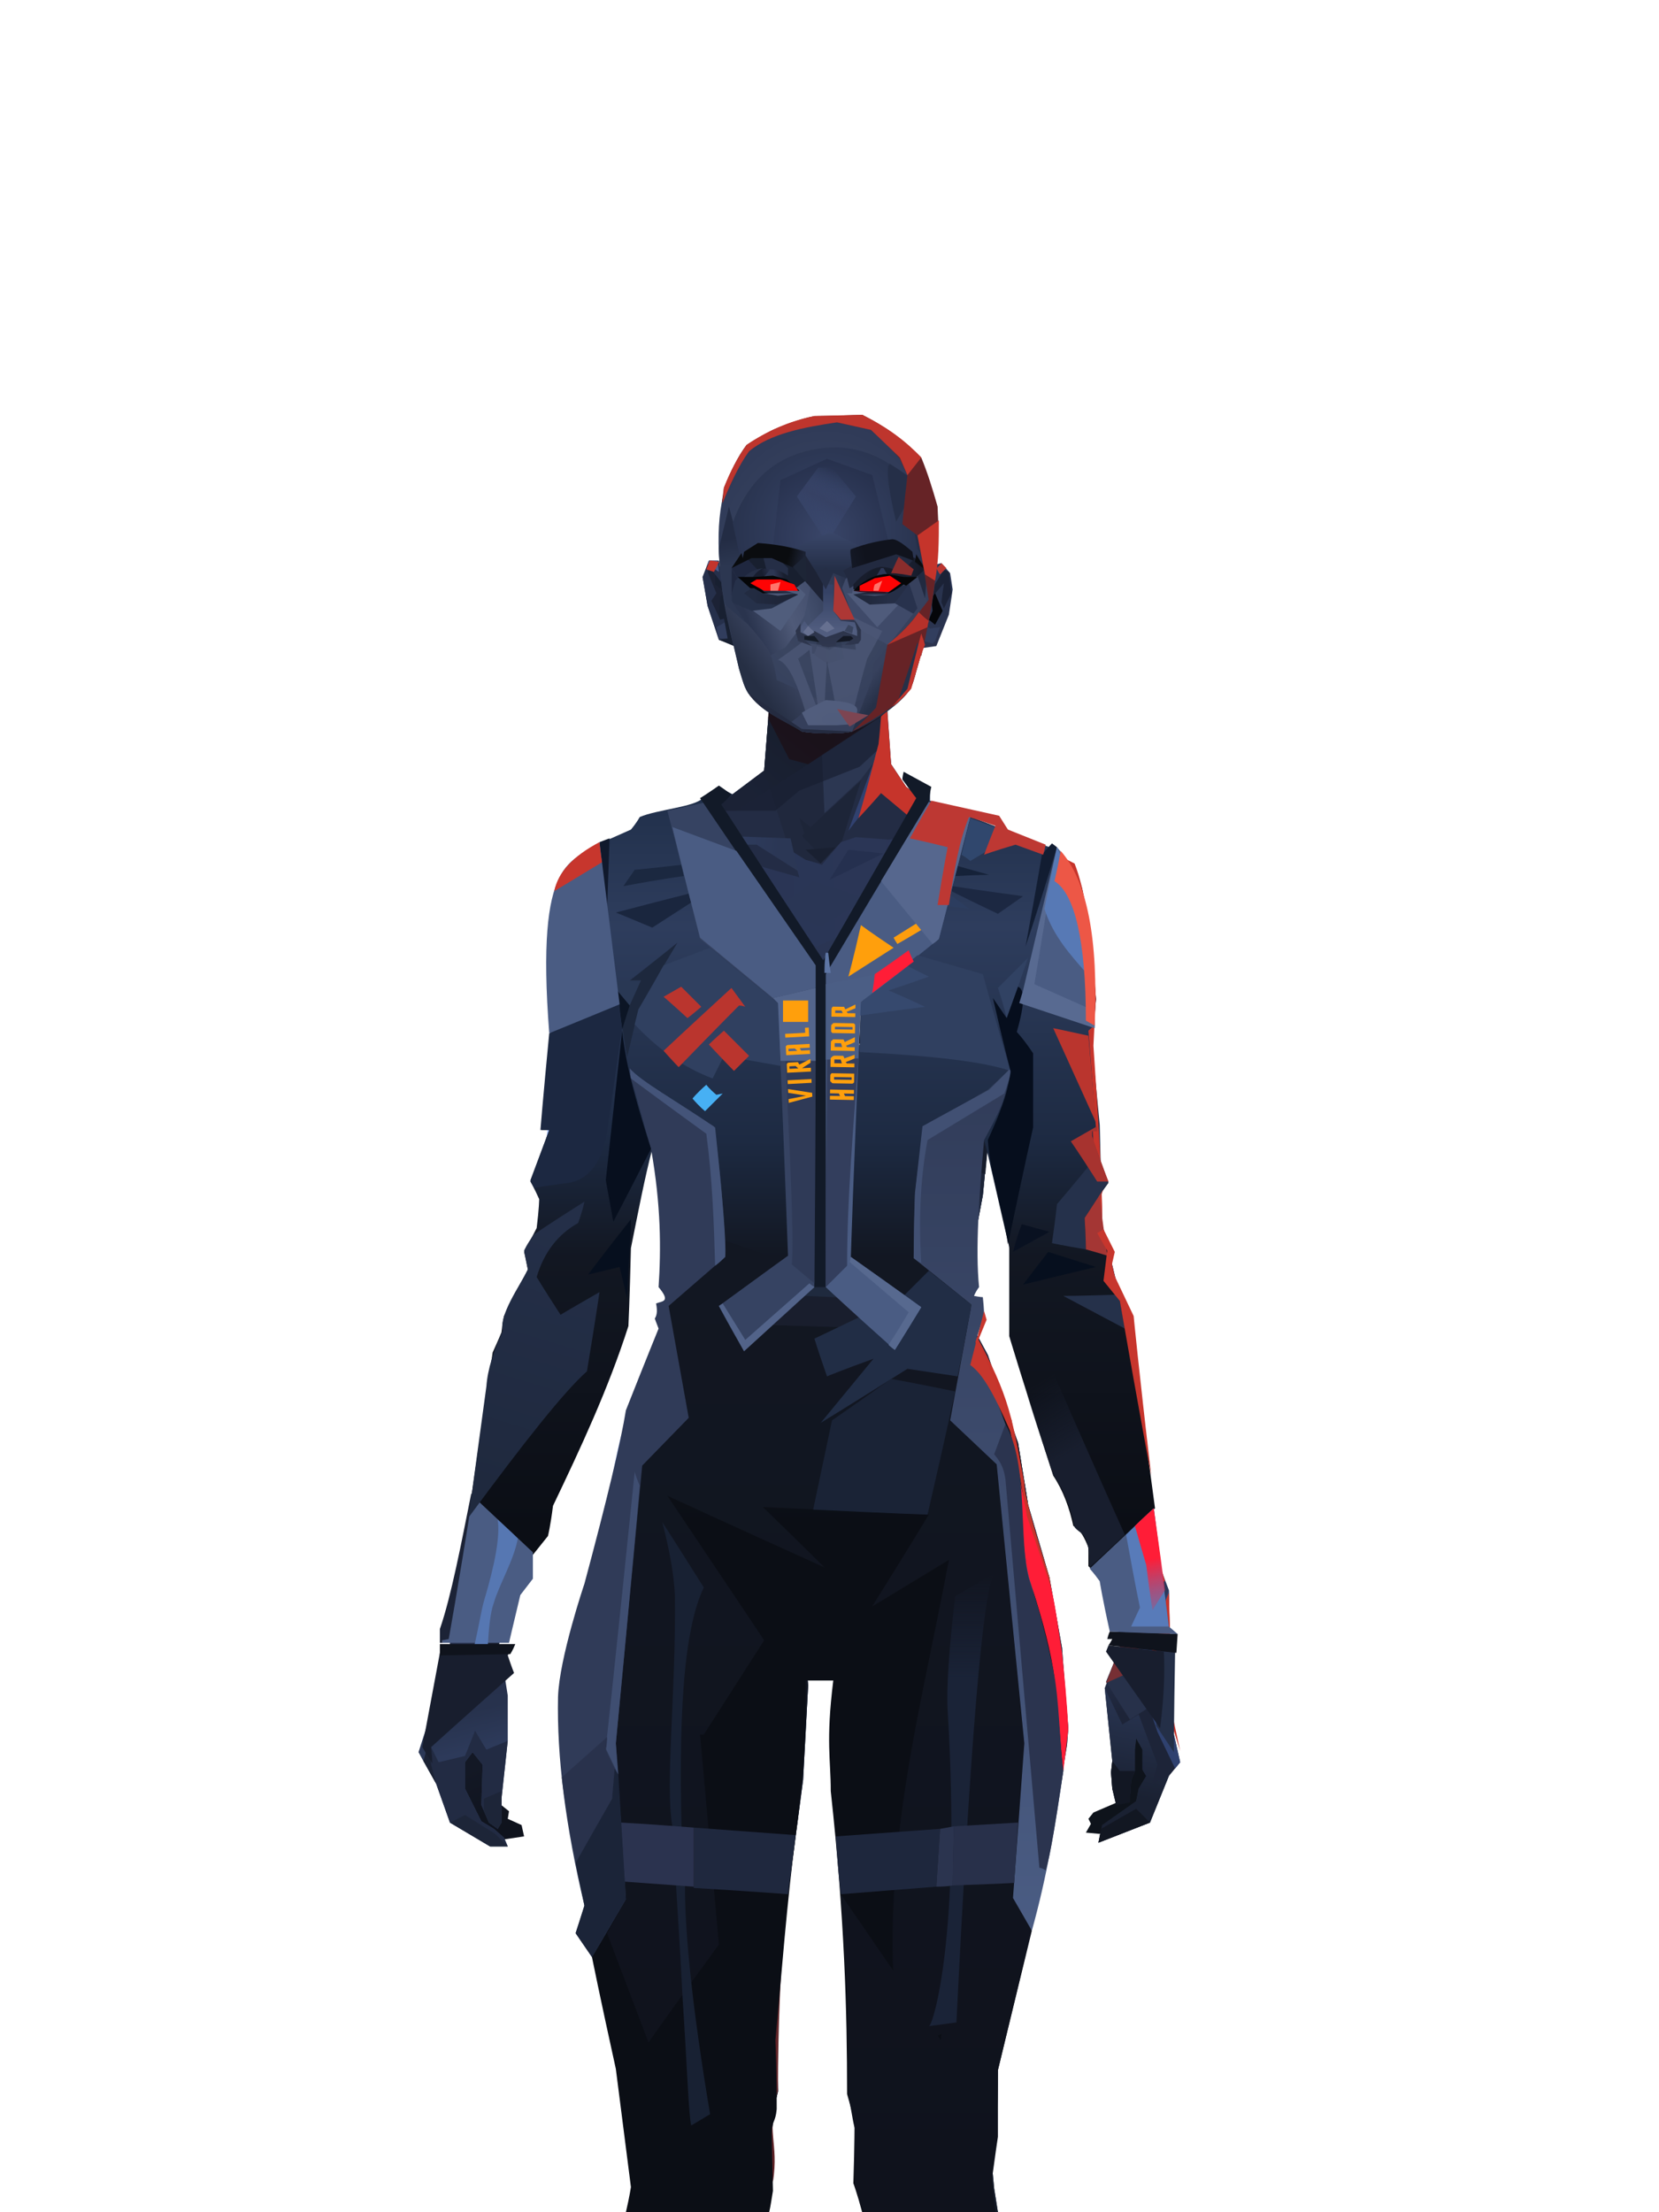 <?xml version="1.0" encoding="UTF-8"?>
<svg xmlns="http://www.w3.org/2000/svg" xmlns:xlink="http://www.w3.org/1999/xlink" width="1320px" height="1760px" viewBox="0 0 1320 1760" version="1.1">
<defs>





</defs>

<defs>
<linearGradient x1="100%" y1="46%" x2="12%" y2="47%" id="id-cultist-female-6.8_cultist_1-0">
<stop stop-color="#242f49" offset="0%">
</stop>
<stop stop-color="#27314c" offset="21%">
</stop>
<stop stop-color="#2b3656" offset="46%">
</stop>
<stop stop-color="#293555" offset="80%">
</stop>
<stop stop-color="#2d3d67" offset="100%">
</stop>
</linearGradient>
<linearGradient x1="53%" y1="81%" x2="50%" y2="21%" id="id-cultist-female-6.8_cultist_1-1">
<stop stop-color="#1d2438" offset="0%">
</stop>
<stop stop-color="#2b3859" offset="24%">
</stop>
<stop stop-color="#2a3c6b" offset="100%">
</stop>
</linearGradient>
<linearGradient x1="52%" y1="-4%" x2="46%" y2="70%" id="id-cultist-female-6.8_cultist_1-2">
<stop stop-color="#2b3857" offset="0%">
</stop>
<stop stop-color="#1a2132" offset="100%">
</stop>
</linearGradient>
<linearGradient x1="46%" y1="43%" x2="15%" y2="43%" id="id-cultist-female-6.8_cultist_1-3">
<stop stop-color="#27324c" offset="0%">
</stop>
<stop stop-color="#181e2f" offset="100%">
</stop>
</linearGradient>
<linearGradient x1="54%" y1="37%" x2="12%" y2="72%" id="id-cultist-female-6.8_cultist_1-4">
<stop stop-color="#141925" offset="0%">
</stop>
<stop stop-color="#1b2234" offset="100%">
</stop>
</linearGradient>
<linearGradient x1="40%" y1="14%" x2="61%" y2="85%" id="id-cultist-female-6.8_cultist_1-5">
<stop stop-color="#131825" offset="0%">
</stop>
<stop stop-color="#0f131d" offset="100%">
</stop>
</linearGradient>
<linearGradient x1="27%" y1="47%" x2="91%" y2="49%" id="id-cultist-female-6.8_cultist_1-6">
<stop stop-color="#364670" offset="0%">
</stop>
<stop stop-color="#2b3755" offset="100%">
</stop>
</linearGradient>
<linearGradient x1="47%" y1="60%" x2="49%" y2="79%" id="id-cultist-female-6.8_cultist_1-7">
<stop stop-color="#262f4a" offset="0%">
</stop>
<stop stop-color="#27324d" offset="60%">
</stop>
<stop stop-color="#2d3a5a" offset="100%">
</stop>
</linearGradient>
<linearGradient x1="29%" y1="56%" x2="69%" y2="53%" id="id-cultist-female-6.8_cultist_1-8">
<stop stop-color="#121824" offset="0%">
</stop>
<stop stop-color="#141926" offset="9%">
</stop>
<stop stop-color="#182030" offset="18%">
</stop>
<stop stop-color="#1b2338" offset="38%">
</stop>
<stop stop-color="#1a2032" offset="65%">
</stop>
<stop stop-color="#303c5a" offset="81%">
</stop>
<stop stop-color="#242b41" offset="100%">
</stop>
</linearGradient>
<linearGradient x1="47%" y1="45%" x2="54%" y2="46%" id="id-cultist-female-6.8_cultist_1-9">
<stop stop-color="#252d45" offset="0%">
</stop>
<stop stop-color="#2b3551" offset="62%">
</stop>
<stop stop-color="#29354f" offset="77%">
</stop>
<stop stop-color="#273046" offset="100%">
</stop>
</linearGradient>
<linearGradient x1="51%" y1="7%" x2="50%" y2="100%" id="id-cultist-female-6.8_cultist_1-10">
<stop stop-color="#29334e" offset="0%">
</stop>
<stop stop-color="#262f48" offset="75%">
</stop>
<stop stop-color="#20293d" offset="100%">
</stop>
</linearGradient>
<linearGradient x1="51%" y1="11%" x2="49%" y2="93%" id="id-cultist-female-6.8_cultist_1-11">
<stop stop-color="#27324e" offset="0%">
</stop>
<stop stop-color="#242e47" offset="73%">
</stop>
<stop stop-color="#252f4a" offset="100%">
</stop>
</linearGradient>
<linearGradient x1="51%" y1="-5%" x2="48%" y2="96%" id="id-cultist-female-6.8_cultist_1-12">
<stop stop-color="#242f4d" offset="0%">
</stop>
<stop stop-color="#20293f" offset="100%">
</stop>
</linearGradient>
<linearGradient x1="50%" y1="19%" x2="50%" y2="69%" id="id-cultist-female-6.8_cultist_1-13">
<stop stop-color="#1a2134" offset="0%">
</stop>
<stop stop-color="#111521" offset="45%">
</stop>
<stop stop-color="#191f30" offset="100%">
</stop>
</linearGradient>
<linearGradient x1="50%" y1="50%" x2="39%" y2="35%" id="id-cultist-female-6.8_cultist_1-14">
<stop stop-color="#232a40" offset="0%">
</stop>
<stop stop-color="#171e30" offset="51%">
</stop>
<stop stop-color="#151b2b" offset="100%">
</stop>
</linearGradient>
<linearGradient x1="46%" y1="16%" x2="49%" y2="82%" id="id-cultist-female-6.8_cultist_1-15">
<stop stop-color="#0d1119" offset="0%">
</stop>
<stop stop-color="#0e111a" offset="100%" stop-opacity="0">
</stop>
</linearGradient>
<linearGradient x1="41%" y1="19%" x2="50%" y2="100%" id="id-cultist-female-6.8_cultist_1-16">
<stop stop-color="#1d2335" offset="0%">
</stop>
<stop stop-color="#1a2030" offset="100%">
</stop>
</linearGradient>
<linearGradient x1="50%" y1="31%" x2="45%" y2="50%" id="id-cultist-female-6.8_cultist_1-17">
<stop stop-color="#202a42" offset="0%">
</stop>
<stop stop-color="#2c3d68" offset="100%">
</stop>
</linearGradient>
<linearGradient x1="51%" y1="22%" x2="50%" y2="100%" id="id-cultist-female-6.8_cultist_1-18">
<stop stop-color="#192030" offset="0%">
</stop>
<stop stop-color="#151b28" offset="100%">
</stop>
</linearGradient>
<linearGradient x1="49%" y1="0%" x2="50%" y2="100%" id="id-cultist-female-6.8_cultist_1-19">
<stop stop-color="#1a2133" offset="0%">
</stop>
<stop stop-color="#192031" offset="100%">
</stop>
</linearGradient>
<linearGradient x1="44%" y1="15%" x2="50%" y2="100%" id="id-cultist-female-6.8_cultist_1-20">
<stop stop-color="#181e2e" offset="0%">
</stop>
<stop stop-color="#141927" offset="100%">
</stop>
</linearGradient>
<linearGradient x1="52%" y1="21%" x2="49%" y2="83%" id="id-cultist-female-6.8_cultist_1-21">
<stop stop-color="#1c253c" offset="0%">
</stop>
<stop stop-color="#1c2641" offset="47%">
</stop>
<stop stop-color="#1e2947" offset="100%">
</stop>
</linearGradient>
<linearGradient x1="85%" y1="60%" x2="15%" y2="60%" id="id-cultist-female-6.8_cultist_1-22">
<stop stop-color="#25304d" offset="0%">
</stop>
<stop stop-color="#1e263a" offset="100%">
</stop>
</linearGradient>
<linearGradient x1="48%" y1="-20%" x2="59%" y2="91%" id="id-cultist-female-6.8_cultist_1-23">
<stop stop-color="#25304c" offset="0%">
</stop>
<stop stop-color="#1f2942" offset="60%">
</stop>
<stop stop-color="#1f2841" offset="72%">
</stop>
<stop stop-color="#24335b" offset="100%">
</stop>
</linearGradient>
<linearGradient x1="55%" y1="48%" x2="46%" y2="33%" id="id-cultist-female-6.8_cultist_1-24">
<stop stop-color="#25304d" offset="0%">
</stop>
<stop stop-color="#26314e" offset="86%">
</stop>
<stop stop-color="#212a41" offset="100%">
</stop>
</linearGradient>
<linearGradient x1="50%" y1="19%" x2="50%" y2="78%" id="id-cultist-female-6.8_cultist_1-25">
<stop stop-color="#171d2e" offset="0%">
</stop>
<stop stop-color="#1c2335" offset="50%">
</stop>
<stop stop-color="#151b29" offset="100%">
</stop>
</linearGradient>
<linearGradient x1="50%" y1="10%" x2="50%" y2="43%" id="id-cultist-female-6.8_cultist_1-26">
<stop stop-color="#313f68" offset="0%">
</stop>
<stop stop-color="#1d253a" offset="15%">
</stop>
<stop stop-color="#1c2437" offset="68%">
</stop>
<stop stop-color="#29344f" offset="100%">
</stop>
</linearGradient>
<linearGradient x1="89%" y1="50%" x2="9%" y2="52%" id="id-cultist-female-6.8_cultist_1-27">
<stop stop-color="#161c2b" offset="0%">
</stop>
<stop stop-color="#1c2437" offset="53%" stop-opacity="0.2">
</stop>
<stop stop-color="#131825" offset="75%">
</stop>
<stop stop-color="#141826" offset="100%">
</stop>
</linearGradient>
<linearGradient x1="35%" y1="94%" x2="47%" y2="12%" id="id-cultist-female-6.8_cultist_1-28">
<stop stop-color="#232f4a" offset="0%">
</stop>
<stop stop-color="#37497a" offset="40%">
</stop>
<stop stop-color="#354573" offset="46%">
</stop>
<stop stop-color="#314069" offset="100%">
</stop>
</linearGradient>
<linearGradient x1="50%" y1="70%" x2="63%" y2="37%" id="id-cultist-female-6.8_cultist_1-29">
<stop stop-color="#354776" offset="0%">
</stop>
<stop stop-color="#2a3553" offset="100%">
</stop>
</linearGradient>
<linearGradient x1="19%" y1="86%" x2="73%" y2="32%" id="id-cultist-female-6.8_cultist_1-30">
<stop stop-color="#1f273d" offset="0%">
</stop>
<stop stop-color="#34446f" offset="40%">
</stop>
<stop stop-color="#2b3656" offset="100%">
</stop>
</linearGradient>
<linearGradient x1="50%" y1="54%" x2="27%" y2="9%" id="id-cultist-female-6.8_cultist_1-31">
<stop stop-color="#303f67" offset="0%">
</stop>
<stop stop-color="#405796" offset="100%" stop-opacity="0">
</stop>
</linearGradient>
<linearGradient x1="20%" y1="36%" x2="93%" y2="69%" id="id-cultist-female-6.8_cultist_1-32">
<stop stop-color="#344471" offset="0%">
</stop>
<stop stop-color="#25304a" offset="70%">
</stop>
<stop stop-color="#212a40" offset="100%">
</stop>
</linearGradient>
<linearGradient x1="36%" y1="84%" x2="25%" y2="44%" id="id-cultist-female-6.8_cultist_1-33">
<stop stop-color="#20293f" offset="0%" stop-opacity="0.51">
</stop>
<stop stop-color="#222c45" offset="35%" stop-opacity="0.67">
</stop>
<stop stop-color="#344575" offset="100%" stop-opacity="0">
</stop>
</linearGradient>
<linearGradient x1="4%" y1="47%" x2="92%" y2="45%" id="id-cultist-female-6.8_cultist_1-34">
<stop stop-color="#121622" offset="0%">
</stop>
<stop stop-color="#1c243a" offset="17%">
</stop>
<stop stop-color="#10141f" offset="48%">
</stop>
<stop stop-color="#0f131e" offset="78%">
</stop>
<stop stop-color="#101420" offset="100%">
</stop>
</linearGradient>
<linearGradient x1="57%" y1="75%" x2="43%" y2="20%" id="id-cultist-female-6.8_cultist_1-35">
<stop stop-color="#1c2236" offset="0%">
</stop>
<stop stop-color="#232c45" offset="46%">
</stop>
<stop stop-color="#212a40" offset="100%">
</stop>
</linearGradient>
<linearGradient x1="40%" y1="0%" x2="50%" y2="86%" id="id-cultist-female-6.8_cultist_1-36">
<stop stop-color="#212a41" offset="0%">
</stop>
<stop stop-color="#1b2335" offset="100%">
</stop>
</linearGradient>
<linearGradient x1="50%" y1="0%" x2="50%" y2="92%" id="id-cultist-female-6.8_cultist_1-37">
<stop stop-color="#35446a" offset="0%">
</stop>
<stop stop-color="#293961" offset="100%">
</stop>
</linearGradient>
<linearGradient x1="33%" y1="79%" x2="21%" y2="44%" id="id-cultist-female-6.8_cultist_1-38">
<stop stop-color="#232c44" offset="0%">
</stop>
<stop stop-color="#1e263b" offset="28%">
</stop>
<stop stop-color="#31416b" offset="100%" stop-opacity="0">
</stop>
</linearGradient>
<linearGradient x1="60%" y1="45%" x2="67%" y2="53%" id="id-cultist-female-6.8_cultist_1-39">
<stop stop-color="#2c3a60" offset="0%">
</stop>
<stop stop-color="#2c395a" offset="100%">
</stop>
</linearGradient>
<linearGradient x1="48%" y1="15%" x2="54%" y2="81%" id="id-cultist-female-6.8_cultist_1-40">
<stop stop-color="#2b3d6d" offset="0%">
</stop>
<stop stop-color="#304273" offset="100%">
</stop>
</linearGradient>
<linearGradient x1="47%" y1="44%" x2="50%" y2="61%" id="id-cultist-female-6.8_cultist_1-41">
<stop stop-color="#151b29" offset="0%" stop-opacity="0">
</stop>
<stop stop-color="#10131e" offset="100%">
</stop>
</linearGradient>
<linearGradient x1="26%" y1="-7%" x2="50%" y2="96%" id="id-cultist-female-6.8_cultist_1-42">
<stop stop-color="#37373f" offset="0%">
</stop>
<stop stop-color="#19191d" offset="100%">
</stop>
</linearGradient>
<linearGradient x1="50%" y1="12%" x2="59%" y2="82%" id="id-cultist-female-6.8_cultist_1-43">
<stop stop-color="#252525" offset="0%">
</stop>
<stop stop-color="#101010" offset="100%">
</stop>
</linearGradient>
<linearGradient x1="25%" y1="-16%" x2="50%" y2="98%" id="id-cultist-female-6.8_cultist_1-44">
<stop stop-color="#37373f" offset="0%">
</stop>
<stop stop-color="#19191d" offset="100%">
</stop>
</linearGradient>
<linearGradient x1="75%" y1="39%" x2="50%" y2="93%" id="id-cultist-female-6.8_cultist_1-45">
<stop stop-color="#252525" offset="0%">
</stop>
<stop stop-color="#000000" offset="100%">
</stop>
</linearGradient>
<linearGradient x1="50%" y1="0%" x2="50%" y2="85%" id="id-cultist-female-6.8_cultist_1-46">
<stop stop-color="#2d3959" offset="0%">
</stop>
<stop stop-color="#2b334e" offset="100%">
</stop>
</linearGradient>
<radialGradient cx="50%" cy="55%" r="91%" id="id-cultist-female-6.8_cultist_1-47" fx="50%" fy="55%" gradientTransform="translate(0.5,0.55) scale(1,0.697) rotate(-90) scale(1,0.712) translate(-0.5,-0.55)">
<stop stop-color="#37415c" offset="0%">
</stop>
<stop stop-color="#3a4560" offset="39%">
</stop>
<stop stop-color="#2c3755" offset="100%">
</stop>
</radialGradient>
<linearGradient x1="11%" y1="60%" x2="57%" y2="52%" id="id-cultist-female-6.8_cultist_1-48">
<stop stop-color="#2a344e" offset="0%">
</stop>
<stop stop-color="#4f5a78" offset="48%">
</stop>
<stop stop-color="#3f4a69" offset="100%">
</stop>
</linearGradient>
<linearGradient x1="46%" y1="46%" x2="22%" y2="61%" id="id-cultist-female-6.8_cultist_1-49">
<stop stop-color="#3b4561" offset="0%">
</stop>
<stop stop-color="#262f44" offset="100%">
</stop>
</linearGradient>
<linearGradient x1="48%" y1="50%" x2="57%" y2="65%" id="id-cultist-female-6.8_cultist_1-50">
<stop stop-color="#37415d" offset="0%">
</stop>
<stop stop-color="#263047" offset="100%">
</stop>
</linearGradient>
<linearGradient x1="100%" y1="38%" x2="17%" y2="50%" id="id-cultist-female-6.8_cultist_1-51">
<stop stop-color="#343f5a" offset="0%">
</stop>
<stop stop-color="#303950" offset="100%">
</stop>
</linearGradient>
<linearGradient x1="47%" y1="27%" x2="48%" y2="50%" id="id-cultist-female-6.8_cultist_1-52">
<stop stop-color="#232c44" offset="0%">
</stop>
<stop stop-color="#2c3751" offset="100%">
</stop>
</linearGradient>
<radialGradient cx="47%" cy="70%" r="97%" id="id-cultist-female-6.8_cultist_1-53" fx="47%" fy="70%" gradientTransform="translate(0.467,0.7) scale(0.592,1) rotate(-93) translate(-0.467,-0.7)">
<stop stop-color="#39466a" offset="0%">
</stop>
<stop stop-color="#252f48" offset="100%">
</stop>
</radialGradient>
<linearGradient x1="42%" y1="43%" x2="61%" y2="33%" id="id-cultist-female-6.8_cultist_1-54">
<stop stop-color="#252f48" offset="0%">
</stop>
<stop stop-color="#262f47" offset="100%">
</stop>
</linearGradient>
<radialGradient cx="45%" cy="79%" r="81%" id="id-cultist-female-6.8_cultist_1-55" fx="45%" fy="79%" gradientTransform="translate(0.447,0.79) scale(0.833,1) rotate(-90) scale(1,1) translate(-0.447,-0.79)">
<stop stop-color="#394568" offset="0%">
</stop>
<stop stop-color="#26304c" offset="100%">
</stop>
</radialGradient>
<linearGradient x1="58%" y1="0%" x2="21%" y2="88%" id="id-cultist-female-6.8_cultist_1-56">
<stop stop-color="#40517c" offset="0%" stop-opacity="0">
</stop>
<stop stop-color="#364164" offset="46%">
</stop>
<stop stop-color="#41537f" offset="100%" stop-opacity="0">
</stop>
</linearGradient>
<radialGradient cx="45%" cy="76%" r="80%" id="id-cultist-female-6.8_cultist_1-57" fx="45%" fy="76%" gradientTransform="translate(0.455,0.761) scale(0.454,1) scale(1,0.612) translate(-0.455,-0.761)">
<stop stop-color="#505c7b" offset="0%">
</stop>
<stop stop-color="#515d7d" offset="100%">
</stop>
</radialGradient>
<linearGradient x1="50%" y1="0%" x2="50%" y2="73%" id="id-cultist-female-6.8_cultist_1-58">
<stop stop-color="#3a476a" offset="0%">
</stop>
<stop stop-color="#242e46" offset="100%">
</stop>
</linearGradient>
<linearGradient x1="25%" y1="52%" x2="67%" y2="55%" id="id-cultist-female-6.8_cultist_1-59">
<stop stop-color="#20283c" offset="0%">
</stop>
<stop stop-color="#252e46" offset="100%">
</stop>
</linearGradient>
<linearGradient x1="71%" y1="52%" x2="18%" y2="50%" id="id-cultist-female-6.8_cultist_1-60">
<stop stop-color="#1e2538" offset="0%">
</stop>
<stop stop-color="#222b41" offset="100%">
</stop>
</linearGradient>
<linearGradient x1="94%" y1="63%" x2="50%" y2="63%" id="id-cultist-female-6.8_cultist_1-61">
<stop stop-color="#161b2a" offset="0%">
</stop>
<stop stop-color="#222a40" offset="100%">
</stop>
</linearGradient>
<linearGradient x1="75%" y1="46%" x2="36%" y2="49%" id="id-cultist-female-6.8_cultist_1-62">
<stop stop-color="#191f2f" offset="0%">
</stop>
<stop stop-color="#2e3755" offset="46%">
</stop>
<stop stop-color="#181e30" offset="100%">
</stop>
</linearGradient>
<linearGradient x1="-8%" y1="57%" x2="25%" y2="53%" id="id-cultist-female-6.8_cultist_1-63">
<stop stop-color="#151a28" offset="0%">
</stop>
<stop stop-color="#10131d" offset="100%">
</stop>
</linearGradient>
<linearGradient x1="106%" y1="53%" x2="76%" y2="50%" id="id-cultist-female-6.8_cultist_1-64">
<stop stop-color="#242c44" offset="0%">
</stop>
<stop stop-color="#0a0c0f" offset="100%">
</stop>
</linearGradient>
<linearGradient x1="81%" y1="45%" x2="17%" y2="63%" id="id-cultist-female-6.8_cultist_1-65">
<stop stop-color="#2b354f" offset="0%">
</stop>
<stop stop-color="#434f6d" offset="100%">
</stop>
</linearGradient>
<linearGradient x1="50%" y1="14%" x2="50%" y2="87%" id="id-cultist-female-6.8_cultist_1-66">
<stop stop-color="#354265" offset="0%">
</stop>
<stop stop-color="#515d7f" offset="100%">
</stop>
</linearGradient>
<linearGradient x1="50%" y1="29%" x2="50%" y2="100%" id="id-cultist-female-6.8_cultist_1-67">
<stop stop-color="#2c344a" offset="0%">
</stop>
<stop stop-color="#2f374f" offset="100%">
</stop>
</linearGradient>
<linearGradient x1="50%" y1="0%" x2="50%" y2="100%" id="id-cultist-female-6.8_cultist_1-68">
<stop stop-color="#7d3034" offset="0%" stop-opacity="0">
</stop>
<stop stop-color="#7d3034" offset="53%">
</stop>
<stop stop-color="#7d3034" offset="100%" stop-opacity="0">
</stop>
</linearGradient>
<linearGradient x1="50%" y1="0%" x2="50%" y2="100%" id="id-cultist-female-6.8_cultist_1-69">
<stop stop-color="#7e3843" offset="0%">
</stop>
<stop stop-color="#b7332d" offset="100%">
</stop>
</linearGradient>
<linearGradient x1="50%" y1="73%" x2="50%" y2="100%" id="id-cultist-female-6.8_cultist_1-70">
<stop stop-color="#c6342b" offset="0%">
</stop>
<stop stop-color="#c6342b" offset="100%" stop-opacity="0">
</stop>
</linearGradient>
</defs>
<g transform="translate(333,330)" id="id-cultist-female-6.8_cultist_1-71">
<g transform="translate(0,220)" id="id-cultist-female-6.8_cultist_1-72">
<polygon points="561 754 565 870 565 880 537 892 533 897 535 901 531 908 542 909 597 863" fill="#0e131b" id="id-cultist-female-6.8_cultist_1-73">
</polygon>
<polygon points="536 282 539 245 535 195 528 157 521 137 484 117 440 110 212 110 188 113 156 122 120 138 111 185 107 220 109 289" fill="url(#id-cultist-female-6.8_cultist_1-0)" id="id-cultist-female-6.8_cultist_1-73">
</polygon>
<polygon points="467 393 474 506 502 589 536 671 555 727 561 754 546 793 552 851 551 860 552 873 555 885 566 881 567 866 570 859 570 842 571 833 576 842 576 858 579 863 573 873 571 883 544 902 541 916 582 900 597 863 606 852 599 821 597 715 589 694 582 655 568 522 544 424" fill="url(#id-cultist-female-6.8_cultist_1-1)" id="id-cultist-female-6.8_cultist_1-73">
</polygon>
<polygon points="546 793 552 851 551 860 552 873 555 885 566 881 567 866 570 859 570 842 571 833 576 842 576 858 579 863 573 873 571 883 544 902 541 916 582 900 597 863 583 870 588 854 573 814 560 822" fill="url(#id-cultist-female-6.8_cultist_1-2)" id="id-cultist-female-6.8_cultist_1-73">
</polygon>
<polygon points="552 851 551 860 552 873 555 886 566 884 567 866 570 859 558 859" fill="#121723" id="id-cultist-female-6.8_cultist_1-73">
</polygon>
<polygon points="543 905 541 916 582 900 571 889" fill="#121722" id="id-cultist-female-6.8_cultist_1-73">
</polygon>
<polygon points="561 754 547 788 566 818 585 806" fill="#27314a" id="id-cultist-female-6.8_cultist_1-73">
</polygon>
<polygon points="485 647 477 598 453 528 440 504 437 489 438 459 449 401 455 339 188 342 198 410 202 493 162 596 152 637 265 692 319 721 386 692" fill="url(#id-cultist-female-6.8_cultist_1-3)" id="id-cultist-female-6.8_cultist_1-73">
</polygon>
<polygon points="485 647 477 598 453 528 440 504 437 489 438 459 449 401 455 339 296 352 376 634" fill="#1d253b" id="id-cultist-female-6.8_cultist_1-73">
</polygon>
<g transform="translate(188,0)" id="id-cultist-female-6.8_cultist_1-82">
<polygon points="273 114 252 110 231 99 200 76 188 58 184 0 92 0 87 63 24 110 0 113 102 122 120 134 133 138 148 120 160 116 186 118 224 114" fill="#232c44" id="id-cultist-female-6.8_cultist_1-73">
</polygon>
<polygon points="200 76 188 58 184 12 174 57 154 111 184 72" fill="#31416f" id="id-cultist-female-6.8_cultist_1-73">
</polygon>
<polygon points="148 0 92 0 87 63 107 126 120 134 132 137" fill="#20283d" id="id-cultist-female-6.8_cultist_1-73">
</polygon>
<polygon points="115 101 119 113 117 115 135 134 149 119 164 71 124 108" fill="#1d2538" id="id-cultist-female-6.8_cultist_1-86">
</polygon>
<polygon points="120 126 132 137 144 124" fill="#192031" id="id-cultist-female-6.8_cultist_1-87">
</polygon>
<polygon points="135 97 164 70 174 57 185 16 133 50" fill="#2c3752" id="id-cultist-female-6.8_cultist_1-88">
</polygon>
<polygon points="96 95 115 79 163 60 177 47 185 17 184 0 92 0 87 63 45 95" fill="#181e30" opacity="0.654" id="id-cultist-female-6.8_cultist_1-73">
</polygon>
<polygon points="185 17 184 0 92 0 87 63 45 95 65 95" fill="url(#id-cultist-female-6.8_cultist_1-4)" opacity="0.467" id="id-cultist-female-6.8_cultist_1-73">
</polygon>
<polygon points="122 58 175 23 185 17 184 0 92 0 90 21 107 54" fill="#1e0404" opacity="0.434" id="id-cultist-female-6.8_cultist_1-73">
</polygon>
</g>
<polygon points="41 843 33 855 36 895 64 914 84 911 82 902 71 897 72 891 62 883 52 848" fill="url(#id-cultist-female-6.8_cultist_1-5)" id="id-cultist-female-6.8_cultist_1-73">
</polygon>
<polygon points="314 151 285 173 320 187 357 165" fill="#2a3655" id="id-cultist-female-6.8_cultist_1-93">
</polygon>
<polygon points="327 150 370 129 342 126" fill="#25304f" id="id-cultist-female-6.8_cultist_1-94">
</polygon>
<polygon points="301 141 303 148 243 131 240 118 276 118" fill="#232c45" id="id-cultist-female-6.8_cultist_1-95">
</polygon>
<polygon points="159 148 205 122 269 122 302 143 296 117 188 113 156 122 120 138" fill="url(#id-cultist-female-6.8_cultist_1-6)" id="id-cultist-female-6.8_cultist_1-73">
</polygon>
<polygon points="156 122 120 138 152 167 195 134" fill="#3d538c" id="id-cultist-female-6.8_cultist_1-73">
</polygon>
<polygon points="89 583 77 541 62 551 45 657 34 712 25 740 25 761 9 816 0 844 14 869 25 900 57 919 71 919 68 912 60 905 50 899 37 873 37 852 43 844 51 854 50 886 56 900 63 905 66 900 66 881 71 835 71 799 68 780 63 773 66 734 85 683 120 598 162 510" fill="url(#id-cultist-female-6.8_cultist_1-7)" id="id-cultist-female-6.8_cultist_1-73">
</polygon>
<polygon points="89 583 77 541 62 551 45 657 48 714 120 598 162 510" fill="#252f4a" id="id-cultist-female-6.8_cultist_1-73">
</polygon>
<polygon points="54 842 45 827 37 847 16 852 8 836 4 851 0 844 14 869 25 900 57 919 71 919 68 912 60 905 50 899 37 873 37 852 43 844 51 854 50 886 56 900 63 905 66 900 66 881 71 835" fill="#222b43" id="id-cultist-female-6.8_cultist_1-73">
</polygon>
<polygon points="52 881 52 891 56 900 63 905 66 900 66 881 66 875" fill="#1d2538" id="id-cultist-female-6.8_cultist_1-73">
</polygon>
<polygon points="25 900 57 919 71 919 61 909 37 894" fill="#1d2538" id="id-cultist-female-6.8_cultist_1-73">
</polygon>
<polygon points="160 466 145 487 107 577 45 777 48 796 63 773 66 734 85 683 120 598 162 510" fill="#181e2f" id="id-cultist-female-6.8_cultist_1-73">
</polygon>
<polygon points="169 1210 277 1210 282 1182 281 1150 283 1126 286 1114 285 1062 292 972 306 866 310 791 308 767 323 771 337 767 333 816 333 854 338 923 345 1008 348 1112 351 1129 353 1176 361 1210 461 1210 458 1191 456 1170 460 1132 461 1081 505 905 516 838 517 825 512 761 502 705 485 647 482 628 386 689 317 717 265 689 183 628 153 637 131 730 119 780 117 812 122 861 130 916 165 1093 176 1179" fill="url(#id-cultist-female-6.8_cultist_1-8)" id="id-cultist-female-6.8_cultist_1-73">
</polygon>
<polygon points="462 663 416 771 399 818 392 1124 358 1178 398 1203 441 1152 461 1081 505 905 516 838 517 825 514 789 490 713" fill="url(#id-cultist-female-6.8_cultist_1-9)" id="id-cultist-female-6.8_cultist_1-73">
</polygon>
<polygon points="422 1160 395 1199 365 1171 400 1149 383 1120 391 982 411 785 416 771 448 696 454 1012 445 1116 406 1149" fill="url(#id-cultist-female-6.8_cultist_1-10)" id="id-cultist-female-6.8_cultist_1-106">
</polygon>
<polygon points="120 138 111 185 107 220 109 289 95 438 88 463 68 510 88 584 162 510 167 424 162 240" fill="url(#id-cultist-female-6.8_cultist_1-11)" id="id-cultist-female-6.8_cultist_1-73">
</polygon>
<polygon points="101 465 103 488 105 510 159 446 179 359 164 231 187 183 186 179 132 181 160 234 160 320 149 375 151 383 123 460 114 465" fill="url(#id-cultist-female-6.8_cultist_1-12)" id="id-cultist-female-6.8_cultist_1-108">
</polygon>
<polygon points="95 438 88 463 68 510 50 620 101 519 95 476" fill="#334674" id="id-cultist-female-6.8_cultist_1-73">
</polygon>
<polygon points="95 451 127 364 133 315 120 138 111 185 107 220 109 289 95 438" fill="#212b42" id="id-cultist-female-6.8_cultist_1-73">
</polygon>
<polygon points="184 241 176 248 162 225 138 289 161 320 169 374 161 420 151 410 162 510 167 424 188 342" fill="url(#id-cultist-female-6.8_cultist_1-13)" id="id-cultist-female-6.8_cultist_1-73">
</polygon>
<polygon points="283 1126 286 1114 285 1062 292 972 306 866 310 791 308 767 323 771 337 767 333 816 333 854 338 923 345 1008 374 889 416 771 462 663 490 713 514 789 512 761 502 705 485 647 477 598 471 583 420 649 316 719 200 653 244 741 264 823 274 993" fill="url(#id-cultist-female-6.8_cultist_1-14)" id="id-cultist-female-6.8_cultist_1-73">
</polygon>
<polygon points="298 929 306 866 310 791 308 767 323 771 337 767 333 816 333 854 336 893 347 825 359 783 378 733 388 687 321 739 254 687 267 735 290 821" fill="url(#id-cultist-female-6.8_cultist_1-15)" id="id-cultist-female-6.8_cultist_1-73">
</polygon>
<polygon points="347 1092 348 1112 351 1129 353 1176 361 1210 461 1210 438 1154 422 1135 403 1147 428 1167 399 1202 370 1170 382 1124" fill="url(#id-cultist-female-6.8_cultist_1-16)" id="id-cultist-female-6.8_cultist_1-73">
</polygon>
<polygon points="10 854 8 836 4 851 0 844 14 869" fill="#1b2234" id="id-cultist-female-6.8_cultist_1-73">
</polygon>
<polygon points="519 499 516 519 544 628 473 499 489 398" fill="url(#id-cultist-female-6.8_cultist_1-17)" id="id-cultist-female-6.8_cultist_1-116">
</polygon>
<polygon points="461 1210 458 1191 456 1170 460 1132 461 1081 438 1154 450 1210" fill="url(#id-cultist-female-6.8_cultist_1-18)" id="id-cultist-female-6.8_cultist_1-73">
</polygon>
<polygon points="220 1149 259 1114 239 1062 231 973 265 818 239 712 201 660 157 649 201 783 182 924 169 1083" fill="url(#id-cultist-female-6.8_cultist_1-19)" id="id-cultist-female-6.8_cultist_1-118">
</polygon>
<polygon points="169 1210 277 1210 282 1182 281 1150 283 1126 286 1114 285 1097 225 1210 207 1210 195 1120 172 1077 149 1014 165 1093 176 1179" fill="url(#id-cultist-female-6.8_cultist_1-20)" id="id-cultist-female-6.8_cultist_1-73">
</polygon>
<polygon points="172 1077 182 923 149 1014" fill="#171d2c" id="id-cultist-female-6.8_cultist_1-73">
</polygon>
<polygon points="169 1210 239 1210 230 1196 204 1174 172 1149 176 1179" fill="#101520" opacity="0.574" id="id-cultist-female-6.8_cultist_1-73">
</polygon>
<polygon points="221 1129 239 1096 224 1062 224 982 239 803 217 697 189 668 211 770 211 910 189 997 181 1093" fill="url(#id-cultist-female-6.8_cultist_1-21)" id="id-cultist-female-6.8_cultist_1-118">
</polygon>
<polygon points="216 794 220 691 200 667 168 657 200 736" fill="#1d263d" id="id-cultist-female-6.8_cultist_1-123">
</polygon>
<polygon points="510 475 491 418 481 446 484 356 520 273 533 417" fill="url(#id-cultist-female-6.8_cultist_1-22)" id="id-cultist-female-6.8_cultist_1-124">
</polygon>
<polygon points="568 522 544 424 542 345 536 282 539 245 535 195 528 157 521 137 494 160 419 157 470 211 516 289 525 410 510 476 518 506 535 461 561 542" fill="url(#id-cultist-female-6.8_cultist_1-23)" id="id-cultist-female-6.8_cultist_1-73">
</polygon>
<polygon points="486 389 533 242 500 167 463 206 450 247 462 264" fill="url(#id-cultist-female-6.8_cultist_1-24)" id="id-cultist-female-6.8_cultist_1-126">
</polygon>
<polygon points="473 489 474 506 502 589 536 671 555 727 561 754 567 712 543 622" fill="#1b2336" id="id-cultist-female-6.8_cultist_1-73">
</polygon>
<polygon points="460 328 466 378 474 506 489 424 486 391 468 273 479 230 461 259 454 251" fill="url(#id-cultist-female-6.8_cultist_1-25)" id="id-cultist-female-6.8_cultist_1-73">
</polygon>
<polygon points="440 504 437 489 438 459 449 401 455 339 458 328 324 281 188 342 198 410 202 493 162 596 156 620 161 632 168 598 172 570 204 506 202 458 217 401 286 365 321 351 353 359 422 401 430 493 437 519" fill="url(#id-cultist-female-6.8_cultist_1-26)" id="id-cultist-female-6.8_cultist_1-73">
</polygon>
<polygon points="451 384 455 339 458 328 363 339 330 307 267 342 188 342 193 378 262 367 311 342 335 339 380 367" fill="url(#id-cultist-female-6.8_cultist_1-27)" id="id-cultist-female-6.8_cultist_1-73">
</polygon>
<path d="M 421 194 L 417 175 C 386 187 366 196 358 200 C 354 203 351 205 348 207 C 347 208 380 253 447 341 C 454 338 459 332 463 323 C 469 310 469 301 468 292 C 468 286 465 274 459 256 L 421 194 Z" fill="url(#id-cultist-female-6.8_cultist_1-28)" id="id-cultist-female-6.8_cultist_1-131">
</path>
<polygon points="286 327 306 310 330 274 452 251 464 204 420 155 317 203 219 164 210 153 187 180" fill="url(#id-cultist-female-6.8_cultist_1-29)" id="id-cultist-female-6.8_cultist_1-132">
</polygon>
<path d="M 421 194 L 404 189 C 377 189 356 197 342 213 C 328 229 322 249 322 275 C 324 301 331 320 345 332 C 365 350 384 355 404 355 C 425 355 444 346 450 341 C 453 338 457 334 460 328 C 463 323 466 316 467 307 C 469 293 465 275 457 254 L 421 194 Z" fill="url(#id-cultist-female-6.8_cultist_1-30)" id="id-cultist-female-6.8_cultist_1-131">
</path>
<path d="M 375 225 C 337 252 343 276 343 283 C 343 290 353 318 370 334 C 378 342 422 348 446 331 C 468 315 471 293 457 264 C 427 220 399 207 375 225 Z" fill="url(#id-cultist-female-6.8_cultist_1-31)" opacity="0.282" id="id-cultist-female-6.8_cultist_1-131">
</path>
<path d="M 259 202 C 254 198 240 185 217 163 L 210 152 L 186 179 C 192 210 192 230 186 238 C 174 255 167 276 167 302 C 167 323 190 351 238 343 C 251 341 274 216 259 202 Z" fill="#2f3e65" id="id-cultist-female-6.8_cultist_1-135">
</path>
<path d="M 272 204 C 260 198 243 200 220 209 C 186 226 169 258 167 302 C 167 318 183 341 190 346 C 196 350 212 355 238 352 C 256 351 271 344 283 332 C 303 311 312 287 309 259 C 305 217 290 213 272 204 Z" fill="url(#id-cultist-female-6.8_cultist_1-32)" id="id-cultist-female-6.8_cultist_1-135">
</path>
<path d="M 339 284 C 333 251 328 239 326 248 C 324 253 323 262 322 275 C 324 301 331 320 345 332 C 365 350 382 355 403 355 C 425 355 443 346 450 341 C 456 336 465 324 468 307 C 471 290 465 276 462 268 C 461 263 459 258 458 254 L 442 289 L 398 304 L 366 299 L 339 284 Z" fill="url(#id-cultist-female-6.8_cultist_1-33)" id="id-cultist-female-6.8_cultist_1-131">
</path>
<path d="M 153 637 L 149 654 L 131 730 L 129 738 C 133 729 135 722 137 718 C 140 708 146 690 149 679 C 151 670 155 654 161 632 L 172 570 L 162 596 L 153 637 Z" fill="#131824" id="id-cultist-female-6.8_cultist_1-73">
</path>
<polygon points="175 564 203 550 234 557 241 519 203 454 203 506" fill="#141926" id="id-cultist-female-6.8_cultist_1-139">
</polygon>
<polygon points="152 640 162 596 176 560 185 616 213 601 246 627 323 689 404 627 422 605 454 605 469 576 477 598 482 628 388 688 337 767 323 771 308 767 259 687 175 638 141 687" fill="url(#id-cultist-female-6.8_cultist_1-34)" opacity="0.442" id="id-cultist-female-6.8_cultist_1-140">
</polygon>
<polygon points="240 441 241 517 228 555 233 628 265 656 316 707 380 658 395 628 364 503 350 503 300 379" fill="url(#id-cultist-female-6.8_cultist_1-35)" id="id-cultist-female-6.8_cultist_1-141">
</polygon>
<polygon points="431 625 426 588 407 517 414 504 449 567 469 618" fill="url(#id-cultist-female-6.8_cultist_1-36)" id="id-cultist-female-6.8_cultist_1-142">
</polygon>
<polygon points="302 376 254 441 254 546 302 590 364 567 364 503 350 503 375 454 345 400" fill="url(#id-cultist-female-6.8_cultist_1-37)" opacity="0.599" id="id-cultist-female-6.8_cultist_1-141">
</polygon>
<polygon points="313 479 338 436 315 412 297 446" fill="#242e47" id="id-cultist-female-6.8_cultist_1-144">
</polygon>
<polygon points="297 541 311 507 322 541 306 548" fill="#222b45" id="id-cultist-female-6.8_cultist_1-145">
</polygon>
<polygon points="299 542 309 577 322 541" fill="#28365d" id="id-cultist-female-6.8_cultist_1-146">
</polygon>
<path d="M 178 332 C 178 334 180 335 181 338 C 184 341 186 343 189 345 C 190 346 197 350 206 352 C 214 354 226 354 238 352 C 256 351 271 344 283 332 C 292 322 299 313 302 305 C 304 300 307 293 309 277 C 310 273 310 267 309 259 L 228 277 L 207 294 L 178 332 Z" fill="url(#id-cultist-female-6.8_cultist_1-38)" id="id-cultist-female-6.8_cultist_1-135">
</path>
<polygon points="299 542 301 550 316 556 322 541" fill="#2b3759" id="id-cultist-female-6.8_cultist_1-146">
</polygon>
<polygon points="301 542 310 524 316 541 307 547" fill="#141b2c" id="id-cultist-female-6.8_cultist_1-149">
</polygon>
<polygon points="489 153 521 137 484 117 412 122" fill="url(#id-cultist-female-6.8_cultist_1-39)" id="id-cultist-female-6.8_cultist_1-73">
</polygon>
<polygon points="573 784 588 828 602 857 606 852 599 821 597 715 576 762" fill="#2f416f" id="id-cultist-female-6.8_cultist_1-73">
</polygon>
<polygon points="574 721 589 694 582 655 533 541" fill="url(#id-cultist-female-6.8_cultist_1-40)" id="id-cultist-female-6.8_cultist_1-73">
</polygon>
<polygon points="171 640 241 689 308 767 323 771 337 767 395 705 468 660 403 649 313 705 216 628" fill="url(#id-cultist-female-6.8_cultist_1-41)" opacity="0.571" id="id-cultist-female-6.8_cultist_1-153">
</polygon>
<g transform="translate(187,269)" id="id-cultist-female-6.8_cultist_1-154">
<polygon points="207 13 207 10 217 2 220 2 239 21 258 39 260 42 250 51 246 52 226 33" fill="url(#id-cultist-female-6.8_cultist_1-42)" id="id-cultist-female-6.8_cultist_1-155">
</polygon>
<polygon points="208 40 218 50 222 50 240 33 257 13 257 9 247 0 244 1 230 19 209 36" fill="url(#id-cultist-female-6.8_cultist_1-43)" id="id-cultist-female-6.8_cultist_1-156">
</polygon>
<polygon points="1 13 1 10 10 2 15 2 32 21 50 39 52 42 42 52 38 52 19 33" fill="url(#id-cultist-female-6.8_cultist_1-44)" id="id-cultist-female-6.8_cultist_1-155">
</polygon>
<polygon points="0 43 10 53 14 53 33 35 50 15 50 11 40 3 36 4 19 23 1 39" fill="url(#id-cultist-female-6.8_cultist_1-45)" id="id-cultist-female-6.8_cultist_1-156">
</polygon>
</g>
</g>
<g transform="translate(226,3)" id="id-cultist-female-6.8_cultist_1-159">
<g transform="translate(172,115)" id="id-cultist-female-6.8_cultist_1-160">
<polygon points="14 1 18 0 25 8 27 21 24 41 14 66 0 68" fill="url(#id-cultist-female-6.8_cultist_1-46)" id="id-cultist-female-6.8_cultist_1-161">
</polygon>
<polygon points="12 48 19 50 23 42 26 24 20 12 12 22" fill="#29334e" id="id-cultist-female-6.8_cultist_1-162">
</polygon>
<polygon points="11 21 17 10 20 5 24 7 26 24 20 36 18 31 20 16 9 29" fill="#1b2236" id="id-cultist-female-6.8_cultist_1-163">
</polygon>
<polygon points="10 28 11 38 8 45 13 49 19 38 13 24" fill="#05060a" id="id-cultist-female-6.8_cultist_1-164">
</polygon>
<polygon points="12 18 17 17 18 9" fill="#1b2336" id="id-cultist-female-6.8_cultist_1-165">
</polygon>
<polygon points="17 51 9 52 7 51 4 62 11 64 13 62" fill="#323e5e" id="id-cultist-female-6.8_cultist_1-166">
</polygon>
</g>
<g transform="translate(0,113)" id="id-cultist-female-6.8_cultist_1-167">
<polygon points="13 0 5 0 0 13 4 36 13 63 25 67" fill="#26304b" id="id-cultist-female-6.8_cultist_1-168">
</polygon>
<polygon points="5 9 0 13 4 36 13 63 25 67 13 24" fill="#26304b" id="id-cultist-female-6.8_cultist_1-168">
</polygon>
<polygon points="18 46 14 47 7 32 11 26 4 9 6 5 16 20 17 29" fill="#1c2235" id="id-cultist-female-6.8_cultist_1-170">
</polygon>
<polygon points="13 62 20 62 18 49 11 53" fill="#313d5d" id="id-cultist-female-6.8_cultist_1-171">
</polygon>
<polygon points="25 68 13 63 20 62 17 46 14 47 13 44 14 29 17 26 14 22 10 19 10 11 17 20" fill="#182031" id="id-cultist-female-6.8_cultist_1-172">
</polygon>
<polygon points="13 9 4 3 5 0 12 0" fill="#485b8c" id="id-cultist-female-6.8_cultist_1-173">
</polygon>
</g>
<path d="M 29 199 C 21 165 17 151 15 130 C 4 43 33 0 103 0 C 180 0 191 63 186 119 C 183 157 173 191 170 201 C 169 205 167 213 164 217 C 155 229 135 242 119 249 C 112 251 89 251 79 249 C 65 240 47 234 36 218 C 33 213 32 209 29 199 Z" fill="url(#id-cultist-female-6.8_cultist_1-47)" id="id-cultist-female-6.8_cultist_1-174">
</path>
<polygon points="122 166 151 182 171 155 113 120 77 124 20 147 51 190 66 182 86 155" fill="url(#id-cultist-female-6.8_cultist_1-48)" id="id-cultist-female-6.8_cultist_1-175">
</polygon>
<polygon points="115 139 139 166 156 148 121 130 119 139" fill="#4f5b7b" id="id-cultist-female-6.8_cultist_1-176">
</polygon>
<polygon points="169 156 153 147 164 131 174 151" fill="#28324d" id="id-cultist-female-6.8_cultist_1-177">
</polygon>
<path d="M 29 199 C 24 176 20 162 18 148 C 18 148 33 157 51 182 C 54 186 57 195 59 208 C 110 231 130 244 119 249 C 112 251 89 251 79 249 C 65 240 47 234 36 218 C 33 213 32 209 29 199 Z" fill="url(#id-cultist-female-6.8_cultist_1-49)" id="id-cultist-female-6.8_cultist_1-174">
</path>
<path d="M 119 249 C 112 251 89 251 79 249 C 77 247 74 245 70 242 L 80 234 L 131 223 C 125 240 121 248 119 249 Z" fill="#353f5b" id="id-cultist-female-6.8_cultist_1-174">
</path>
<path d="M 135 207 L 136 195 L 171 151 L 164 130 L 171 125 C 178 143 181 152 181 154 C 177 176 172 195 170 201 C 169 205 167 213 164 217 C 155 229 135 242 119 249 L 135 207 Z" fill="url(#id-cultist-female-6.8_cultist_1-50)" id="id-cultist-female-6.8_cultist_1-174">
</path>
<polygon points="179 117 171 125 177 143" fill="#212a40" id="id-cultist-female-6.8_cultist_1-174">
</polygon>
<polygon points="89 188 91 177 110 176 113 191 99 195" fill="url(#id-cultist-female-6.8_cultist_1-51)" id="id-cultist-female-6.8_cultist_1-182">
</polygon>
<path d="M 60 192 C 73 183 79 178 79 178 C 108 182 122 184 122 184 C 120 166 118 157 118 157 C 134 165 143 169 143 169 C 135 184 131 191 131 191 C 123 219 120 233 120 233 C 112 234 107 235 107 235 C 102 207 99 193 99 193 C 97 222 97 236 97 236 C 94 236 93 237 93 237 C 88 202 85 184 85 184 C 79 189 76 191 76 191 C 86 217 91 230 91 230 L 84 241 C 76 211 68 194 60 192 Z" fill="#4f5a78" opacity="0.718" id="id-cultist-female-6.8_cultist_1-183">
</path>
<polygon points="87 187 87 181 78 175 104 155 123 176 113 180 106 181 101 184 95 182 91 181 89 187" fill="#2e364f" opacity="0.297" id="id-cultist-female-6.8_cultist_1-184">
</polygon>
<path d="M 119 249 C 112 251 89 251 79 249 C 65 240 47 234 36 218 L 79 247 L 119 249 Z" fill="#242b40" id="id-cultist-female-6.8_cultist_1-174">
</path>
<polygon points="23 119 31 133 45 120 34 110" fill="#1f273f" id="id-cultist-female-6.8_cultist_1-186">
</polygon>
<polygon points="23 119 23 141 31 133" fill="#1f273f" id="id-cultist-female-6.8_cultist_1-186">
</polygon>
<path d="M 18 148 C 17 143 15 136 15 130 C 14 120 13 111 13 103 L 21 70 L 32 111 L 23 119 L 23 145 L 35 163 L 18 148 Z" fill="url(#id-cultist-female-6.8_cultist_1-52)" id="id-cultist-female-6.8_cultist_1-174">
</path>
<path d="M 30 111 L 24 83 C 36 49 59 29 92 24 C 126 19 155 33 180 67 L 186 98 L 183 119 L 99 103 L 30 111 Z" fill="url(#id-cultist-female-6.8_cultist_1-53)" id="id-cultist-female-6.8_cultist_1-189">
</path>
<path d="M 180 58 L 186 98 L 183 119 L 171 104 L 164 65 L 154 82 C 147 53 146 38 149 36 C 160 43 170 50 180 58 Z" fill="url(#id-cultist-female-6.8_cultist_1-54)" id="id-cultist-female-6.8_cultist_1-189">
</path>
<polygon points="56 102 62 49 99 32 135 45 149 102 99 109" fill="url(#id-cultist-female-6.8_cultist_1-55)" id="id-cultist-female-6.8_cultist_1-191">
</polygon>
<polygon points="92 39 75 62 99 99 122 62 103 39" fill="url(#id-cultist-female-6.8_cultist_1-56)" id="id-cultist-female-6.8_cultist_1-192">
</polygon>
<path d="M 121 243 L 107 244 L 84 244 L 79 234 L 86 230 L 98 224 C 136 226 119 235 121 243 Z" fill="url(#id-cultist-female-6.8_cultist_1-57)" id="id-cultist-female-6.8_cultist_1-174">
</path>
<polygon points="70 104 102 90 136 107 109 132 81 126" fill="url(#id-cultist-female-6.8_cultist_1-58)" id="id-cultist-female-6.8_cultist_1-194">
</polygon>
<polygon points="39 152 62 169 82 140 75 133" fill="#505d7c" id="id-cultist-female-6.8_cultist_1-195">
</polygon>
<polygon points="76 140 55 151 39 153 25 147 23 145 23 140 26 129 29 126" fill="#26314a" id="id-cultist-female-6.8_cultist_1-196">
</polygon>
<polygon points="120 140 133 148 153 147 164 132" fill="url(#id-cultist-female-6.8_cultist_1-59)" id="id-cultist-female-6.8_cultist_1-197">
</polygon>
<polygon points="39 135 33 139 43 147 59 148 76 140" fill="url(#id-cultist-female-6.8_cultist_1-60)" id="id-cultist-female-6.8_cultist_1-198">
</polygon>
<polygon points="117 135 127 129 169 127 177 120 169 111 146 101 112 121 115 127" fill="url(#id-cultist-female-6.8_cultist_1-61)" id="id-cultist-female-6.8_cultist_1-199">
</polygon>
<polygon points="124 126 118 119 146 104 167 113 158 123" fill="#222a40" id="id-cultist-female-6.8_cultist_1-200">
</polygon>
<polygon points="131 124 144 107 161 107 147 121" fill="#222a40" id="id-cultist-female-6.8_cultist_1-201">
</polygon>
<path d="M 120 136 L 120 132 C 127 124 134 119 142 118 C 149 118 157 121 165 128 L 120 136 Z" fill="#181d2c" id="id-cultist-female-6.8_cultist_1-202">
</path>
<path d="M 130 129 C 130 123 134 120 142 119 C 149 119 154 121 157 128 L 130 129 Z" fill="#161c2a" id="id-cultist-female-6.8_cultist_1-202">
</path>
<polygon points="138 126 142 119 144 119 148 126" fill="#2e3756" id="id-cultist-female-6.8_cultist_1-204">
</polygon>
<polygon points="127 137 124 133 120 137" fill="#080809" id="id-cultist-female-6.8_cultist_1-205">
</polygon>
<polygon points="74 135 82 129 69 114 44 105 34 110 52 129" fill="#181f2f" id="id-cultist-female-6.8_cultist_1-206">
</polygon>
<polygon points="51 121 48 109 62 113 68 119 68 125" fill="#252e46" id="id-cultist-female-6.8_cultist_1-207">
</polygon>
<path d="M 32 127 C 39 121 46 118 55 120 C 64 121 71 126 76 134 L 32 127 Z" fill="url(#id-cultist-female-6.8_cultist_1-62)" id="id-cultist-female-6.8_cultist_1-208">
</path>
<path d="M 32 127 C 37 122 42 120 48 119 C 44 121 41 124 39 128 L 32 127 Z" fill="#262f47" id="id-cultist-female-6.8_cultist_1-208">
</path>
<polygon points="47 128 54 120 61 129" fill="#2d3753" id="id-cultist-female-6.8_cultist_1-210">
</polygon>
<polygon points="72 133 73 135 72 137 77 137 75 135" fill="#0c0f14" id="id-cultist-female-6.8_cultist_1-211">
</polygon>
<polygon points="77 137 76 137 75 135 67 130 49 129 43 132 49 138 53 139 48 139 41 135 38 135 28 126 41 126 56 125 67 128" fill="#050608" id="id-cultist-female-6.8_cultist_1-212">
</polygon>
<path d="M 121 136 C 129 132 135 129 139 128 C 143 127 149 128 155 132 C 154 134 151 136 147 139 C 150 139 154 136 160 132 L 162 133 L 171 126 C 166 126 162 126 160 126 C 153 125 147 123 143 124 C 136 125 128 129 121 136 Z" fill="#050608" id="id-cultist-female-6.8_cultist_1-213">
</path>
<g transform="translate(23,96)" id="id-cultist-female-6.8_cultist_1-214">
<path d="M 96 23 L 131 12 L 145 17 L 144 10 C 136 3 131 0 128 0 C 119 1 108 3 95 8 C 94 9 95 13 96 23 Z" fill="url(#id-cultist-female-6.8_cultist_1-63)" id="id-cultist-female-6.8_cultist_1-215">
</path>
<polygon points="155 25 146 18 147 12" fill="#0a0c0f" id="id-cultist-female-6.8_cultist_1-215">
</polygon>
<path d="M 0 23 L 16 15 L 32 15 L 59 27 L 59 10 C 47 6 35 4 21 3 L 10 10 L 9 15 L 8 11 L 0 23 Z" fill="url(#id-cultist-female-6.8_cultist_1-64)" id="id-cultist-female-6.8_cultist_1-217">
</path>
</g>
<polygon points="99 121 114 127 111 135 121 161 126 169 74 169 81 157 87 129" fill="url(#id-cultist-female-6.8_cultist_1-65)" id="id-cultist-female-6.8_cultist_1-218">
</polygon>
<polygon points="72 118 83 131 96 146 96 131 82 109" fill="#1d2335" id="id-cultist-female-6.8_cultist_1-219">
</polygon>
<polygon points="72 118 83 131 82 109" fill="#1d2536" id="id-cultist-female-6.8_cultist_1-219">
</polygon>
<polygon points="96 132 96 153 84 165 81 161 77 167 78 174 124 174 124 169 121 162 110 161 104 153 104 132" fill="url(#id-cultist-female-6.8_cultist_1-66)" id="id-cultist-female-6.8_cultist_1-221">
</polygon>
<polygon points="78 163 74 169 76 177 87 181 81 176 92 177 95 181 100 182 106 181 106 178 120 175 113 180 118 180 124 179 126 176 126 168 121 160 123 169 123 173 112 169 98 174 89 169 84 173 78 170" fill="url(#id-cultist-female-6.8_cultist_1-67)" id="id-cultist-female-6.8_cultist_1-222">
</polygon>
<polygon points="91 123 98 136 104 123 98 118" fill="#252e46" id="id-cultist-female-6.8_cultist_1-223">
</polygon>
<polygon points="93 167 99 170 105 167 99 161" fill="#667090" id="id-cultist-female-6.8_cultist_1-224">
</polygon>
<polygon points="80 170 84 173 89 170 84 165" fill="#667090" id="id-cultist-female-6.8_cultist_1-225">
</polygon>
<polygon points="113 169 119 171 120 166 116 164" fill="#39445f" id="id-cultist-female-6.8_cultist_1-226">
</polygon>
<polygon points="115 159 117 152 121 160" fill="#414e6d" id="id-cultist-female-6.8_cultist_1-227">
</polygon>
<polygon points="93 178 81 176 81 173 89 173" fill="#151c28" id="id-cultist-female-6.8_cultist_1-228">
</polygon>
<polygon points="106 178 112 173 118 173 120 175 117 177" fill="#131824" id="id-cultist-female-6.8_cultist_1-229">
</polygon>
<polygon points="124 137 145 138 147 139 125 138 120 137" fill="#3f0a19" id="id-cultist-female-6.8_cultist_1-230">
</polygon>
<polygon points="124 140 137 141 147 140" fill="#4b5674" id="id-cultist-female-6.8_cultist_1-231">
</polygon>
<polygon points="49 139 60 141 74 139" fill="#4b5674" id="id-cultist-female-6.8_cultist_1-232">
</polygon>
</g>
<g transform="translate(87,0)" id="id-cultist-female-6.8_cultist_1-233">
<path d="M 246 234 C 252 243 256 248 256 248 L 271 239 C 254 236 246 234 246 234 Z" fill="#7d4552" id="id-cultist-female-6.8_cultist_1-234">
</path>
<path d="M 0 683 C 9 667 17 644 22 612 C 27 541 29 505 29 505 C 22 450 24 402 35 359 C 58 347 82 341 104 340 C 117 334 124 330 124 330 C 115 331 115 330 100 333 C 83 336 47 349 33 358 C 13 440 19 465 21 509 C 18 547 16 561 7 658 C 4 672 2 680 0 683 Z" fill="#a7c1ff" id="id-cultist-female-6.8_cultist_1-235">
</path>
<path d="M 334 408 C 353 434 354 475 336 530 L 371 539 C 387 485 375 442 334 408 Z" fill="url(#id-cultist-female-6.8_cultist_1-68)" id="id-cultist-female-6.8_cultist_1-236">
</path>
<path d="M 350 421 C 361 414 366 411 366 411 C 373 417 376 420 376 420 C 372 429 368 438 367 450 C 390 515 363 557 353 566 C 386 545 400 498 350 421 Z" fill="url(#id-cultist-female-6.8_cultist_1-69)" id="id-cultist-female-6.8_cultist_1-237">
</path>
<path d="M 286 236 C 283 238 281 240 281 240 C 280 254 279 262 279 262 C 269 301 263 321 263 321 C 275 308 281 301 281 301 C 312 327 328 340 328 340 C 318 343 313 345 313 345 C 351 346 370 347 370 347 C 366 353 363 356 363 356 C 338 357 325 358 325 358 C 371 373 393 380 393 380 C 407 374 414 371 414 371 C 423 362 428 357 428 357 C 438 414 443 443 443 443 C 438 478 435 495 435 495 C 442 488 445 485 445 485 C 448 537 450 590 454 642 C 440 638 433 636 433 636 C 456 682 467 705 467 705 C 473 726 476 736 476 736 C 489 842 496 895 496 895 C 496 917 497 928 497 928 C 503 928 507 928 507 928 C 504 919 503 915 503 915 C 491 877 488 791 481 743 C 465 677 457 644 457 644 C 457 608 454 561 450 502 C 451 485 451 473 452 465 C 449 413 443 377 435 357 C 409 344 396 337 396 337 C 375 334 360 331 353 330 C 341 324 318 309 301 296 L 289 278 C 287 250 286 236 286 236 Z" fill="#c6342b" id="id-cultist-female-6.8_cultist_1-238">
</path>
<path d="M 356 654 C 346 696 340 717 340 717 C 342 730 342 736 342 736 C 351 753 365 772 379 789 C 389 823 392 866 390 904 C 405 959 414 1011 415 1059 C 420 1061 425 1059 428 1053 C 429 1027 425 985 415 925 C 402 884 395 859 395 850 C 384 790 382 778 350 720 L 351 686 C 354 664 356 654 356 654 Z" fill="url(#id-cultist-female-6.8_cultist_1-70)" id="id-cultist-female-6.8_cultist_1-239">
</path>
<path d="M 460 1009 C 473 1003 480 1000 480 1000 C 487 978 491 967 491 967 L 474 972 C 465 997 460 1009 460 1009 Z" fill="#772f34" id="id-cultist-female-6.8_cultist_1-240">
</path>
<path d="M 519 1063 C 509 1032 501 1002 495 975 C 505 950 510 937 510 937 L 513 1035 C 517 1054 519 1063 519 1063 Z" fill="#c6342b" id="id-cultist-female-6.8_cultist_1-241">
</path>
<path d="M 115 713 C 111 743 110 759 110 759 C 89 796 78 815 78 815 C 73 837 68 860 63 885 C 53 927 45 956 39 971 C 46 937 53 908 59 883 C 65 859 68 837 74 813 C 89 774 103 741 115 713 Z" fill="#a6c1ff" id="id-cultist-female-6.8_cultist_1-242">
</path>
<path d="M 205 1191 C 182 1266 196 1309 185 1345 C 191 1386 195 1406 195 1406 C 200 1374 189 1366 199 1333 C 199 1282 201 1234 205 1191 Z" fill="#602428" id="id-cultist-female-6.8_cultist_1-243">
</path>
<path d="M 152 117 C 147 116 145 116 145 116 C 143 120 142 123 142 123 L 148 125 C 151 120 152 117 152 117 Z" fill="#c3342c" id="id-cultist-female-6.8_cultist_1-244">
</path>
<path d="M 155 70 C 164 48 171 35 176 29 C 189 18 212 10 246 6 C 264 10 273 12 273 12 C 283 21 291 29 296 35 C 300 44 302 48 302 48 C 299 74 298 87 298 87 C 306 93 310 96 310 96 C 316 126 318 143 319 147 C 310 159 300 172 286 183 C 280 217 277 233 277 233 C 265 246 258 252 258 252 C 276 242 288 234 294 229 C 305 197 310 181 310 181 L 313 192 C 331 115 326 82 326 73 C 322 59 318 46 313 34 C 300 21 286 10 266 0 C 241 1 228 1 228 1 C 213 4 192 12 174 24 C 167 33 161 46 156 58 C 155 66 154 70 155 70 Z" fill="#662326" id="id-cultist-female-6.8_cultist_1-245">
</path>
<path d="M 311 157 C 316 162 319 164 319 164 C 318 167 318 169 318 169 L 286 183 C 297 174 305 166 311 157 Z" fill="#b6312a" id="id-cultist-female-6.8_cultist_1-246">
</path>
<path d="M 249 163 C 245 158 243 156 243 156 C 244 137 244 128 244 128 L 260 163 C 253 163 249 163 249 163 Z" fill="#ad3735" id="id-cultist-female-6.8_cultist_1-247">
</path>
<path d="M 289 126 C 293 117 295 113 295 113 C 303 120 307 123 307 123 L 305 128 C 295 126 289 126 289 126 Z" fill="#8b2d2c" id="id-cultist-female-6.8_cultist_1-248">
</path>
<path d="M 325 122 C 327 126 328 127 328 127 C 331 124 333 122 333 122 L 329 118 C 327 121 325 122 325 122 Z" fill="#bb3631" id="id-cultist-female-6.8_cultist_1-249">
</path>
<path d="M 313 174 C 315 180 316 183 316 183 C 312 192 309 205 305 218 C 297 227 292 231 290 232 L 302 218 C 309 189 313 174 313 174 Z" fill="#c0342c" id="id-cultist-female-6.8_cultist_1-250">
</path>
<path d="M 313 34 L 302 48 L 296 34 L 273 12 L 246 6 C 219 10 193 15 176 29 C 168 40 161 55 155 70 L 156 58 C 161 45 167 34 174 24 C 190 13 208 5 228 1 L 266 0 C 282 8 298 18 313 34 Z" fill="#be352d" id="id-cultist-female-6.8_cultist_1-251">
</path>
<path d="M 310 96 L 327 84 C 327 100 327 116 324 132 L 316 127 L 310 96 Z" fill="#c5342b" id="id-cultist-female-6.8_cultist_1-252">
</path>
<polygon points="264 140 287 141 297 134 288 128 276 130 264 136" fill="#fe0404" id="id-cultist-female-6.8_cultist_1-253">
</polygon>
<polygon points="188 140 215 140 212 135 201 131 182 131 177 134" fill="#fe0404" id="id-cultist-female-6.8_cultist_1-254">
</polygon>
<path d="M 193 140 C 193 136 193 135 193 135 L 201 133 L 199 140 C 195 140 193 140 193 140 Z" fill="#fe756b" id="id-cultist-female-6.8_cultist_1-255">
</path>
<path d="M 275 140 C 275 137 276 135 276 135 L 282 132 L 279 140 C 276 140 275 140 275 140 Z" fill="#fe7269" id="id-cultist-female-6.8_cultist_1-256">
</path>
</g>
</g>
<defs>
<linearGradient x1="50%" y1="1%" x2="50%" y2="100%" id="id-cultist-female-12_cultist_jumpsuit-0">
<stop stop-color="#1f2e48" offset="0%">
</stop>
<stop stop-color="#2e3d5d" offset="10%">
</stop>
<stop stop-color="#1d2a42" offset="25%">
</stop>
<stop stop-color="#121722" offset="33%">
</stop>
<stop stop-color="#0b0e15" offset="52%">
</stop>
<stop stop-color="#0b0e15" offset="100%">
</stop>
</linearGradient>
<linearGradient x1="50%" y1="0%" x2="50%" y2="100%" id="id-cultist-female-12_cultist_jumpsuit-1">
<stop stop-color="#121722" offset="0%">
</stop>
<stop stop-color="#0f121c" offset="100%">
</stop>
</linearGradient>
<linearGradient x1="50%" y1="0%" x2="50%" y2="100%" id="id-cultist-female-12_cultist_jumpsuit-2">
<stop stop-color="#313c59" offset="0%">
</stop>
<stop stop-color="#4a5c83" offset="100%">
</stop>
</linearGradient>
<linearGradient x1="50%" y1="50%" x2="53%" y2="100%" id="id-cultist-female-12_cultist_jumpsuit-3">
<stop stop-color="#ff1d37" offset="0%">
</stop>
<stop stop-color="#c43e64" offset="100%" stop-opacity="0.331">
</stop>
</linearGradient>
<linearGradient x1="50%" y1="0%" x2="50%" y2="23%" id="id-cultist-female-12_cultist_jumpsuit-4">
<stop stop-color="#1a2338" offset="0%" stop-opacity="0">
</stop>
<stop stop-color="#1a2337" offset="100%">
</stop>
</linearGradient>
<linearGradient x1="53%" y1="6%" x2="42%" y2="94%" id="id-cultist-female-12_cultist_jumpsuit-5">
<stop stop-color="#242f48" offset="0%">
</stop>
<stop stop-color="#1f293e" offset="100%">
</stop>
</linearGradient>
<linearGradient x1="41%" y1="14%" x2="50%" y2="50%" id="id-cultist-female-12_cultist_jumpsuit-6">
<stop stop-color="#181e2e" offset="0%" stop-opacity="0">
</stop>
<stop stop-color="#181e2e" offset="100%">
</stop>
</linearGradient>
</defs>
<g transform="translate(336,614)" id="id-cultist-female-12_cultist_jumpsuit-7">
<path d="M 456 1146 C 386 1146 350 1146 350 1146 C 346 1131 343 1123 343 1123 C 344 1091 344 1074 344 1074 C 340 1059 338 1052 338 1052 C 338 986 336 912 325 811 C 325 785 321 772 327 723 C 313 723 305 723 305 723 C 306 773 302 811 297 847 C 290 901 286 955 281 1009 C 282 1036 282 1054 282 1064 C 281 1075 278 1073 278 1084 L 279 1129 C 278 1135 277 1142 276 1146 C 200 1146 162 1146 162 1146 C 165 1133 166 1126 166 1126 C 158 1063 154 1032 154 1032 C 141 973 135 943 135 943 C 121 848 114 786 112 757 C 116 690 154 575 164 512 C 182 466 191 443 191 443 C 197 408 200 368 183 300 C 177 323 172 349 166 379 C 165 421 164 441 164 441 C 148 491 126 538 104 584 C 102 600 100 608 100 608 C 92 618 88 623 88 623 C 55 592 39 577 39 577 C 50 501 56 462 56 462 C 61 451 63 446 63 446 C 64 437 65 433 65 433 C 78 408 84 396 84 396 C 82 386 81 382 81 382 C 88 369 91 363 91 363 C 93 347 93 340 93 340 C 89 331 86 326 86 326 C 96 299 101 285 101 285 C 97 285 95 285 95 285 C 99 233 102 207 102 207 C 98 145 94 82 139 58 C 157 50 166 46 166 46 C 171 40 173 36 173 36 C 187 30 217 28 223 21 C 231 15 235 12 235 12 C 243 16 247 18 247 18 C 241 23 238 26 238 26 C 291 110 318 151 318 151 C 369 64 394 21 394 21 C 386 11 382 6 382 6 C 383 3 383 1 383 1 C 397 8 404 12 404 12 C 404 19 404 23 404 23 C 467 48 499 60 499 60 C 500 59 501 58 501 58 C 534 91 534 147 535 202 C 532 204 530 206 530 206 C 534 257 536 283 536 283 C 533 285 531 286 531 286 C 541 313 546 327 546 327 C 541 334 538 338 538 338 C 539 356 540 365 540 365 C 545 376 548 382 548 382 C 547 392 547 397 547 397 C 557 421 563 433 563 433 C 576 535 583 586 583 586 C 549 618 532 634 532 634 C 531 633 530 632 530 632 C 530 622 530 617 530 617 C 527 610 524 603 518 600 C 515 586 510 572 502 560 C 478 486 467 449 467 449 C 467 402 467 378 467 378 C 459 345 451 307 447 293 C 443 312 440 350 437 417 C 435 460 452 488 466 519 C 474 548 477 569 480 590 C 500 666 515 738 510 795 C 498 872 477 953 458 1033 C 458 1063 457 1091 453 1119 L 456 1146 Z" fill="url(#id-cultist-female-12_cultist_jumpsuit-0)" id="id-cultist-female-12_cultist_jumpsuit-8">
</path>
<path d="M 453 1068 C 431 1066 420 1066 420 1066 C 413 1047 411 1026 413 1004 C 404 1009 394 1015 382 1029 C 358 880 395 756 419 627 C 378 652 358 664 358 664 C 388 616 403 591 403 591 C 315 587 271 585 271 585 C 304 617 320 633 320 633 C 236 595 195 576 195 576 C 246 652 272 691 272 691 C 240 741 224 766 224 766 C 222 766 221 766 221 766 C 231 877 236 933 236 933 C 198 985 180 1011 180 1011 C 158 953 147 924 147 924 C 157 906 162 897 162 897 C 156 814 154 773 154 773 C 168 626 175 552 175 552 C 200 527 212 514 212 514 C 201 454 196 425 196 425 C 226 399 241 386 241 386 C 241 378 241 373 241 373 C 287 389 310 397 310 397 C 364 390 391 387 391 387 C 421 412 437 424 437 424 C 426 485 420 516 420 516 C 445 539 457 551 457 551 C 471 699 479 773 479 773 C 473 855 470 896 470 896 C 480 913 485 922 485 922 C 467 996 458 1033 458 1033 C 458 1068 458 1086 458 1086 C 456 1099 454 1115 453 1121 L 456 1146 C 386 1146 351 1146 351 1146 C 346 1132 344 1124 344 1124 C 344 1094 344 1079 344 1079 C 342 1071 341 1062 339 1053 C 339 1005 338 953 333 893" fill="url(#id-cultist-female-12_cultist_jumpsuit-1)" id="id-cultist-female-12_cultist_jumpsuit-9">
</path>
<path d="M 307 404 C 324 404 332 404 332 404 C 344 419 350 426 350 426 C 331 427 311 425 286 420 C 300 410 307 404 307 404 Z" fill="#1f2a3e" id="id-cultist-female-12_cultist_jumpsuit-10">
</path>
<path d="M 272 440 C 336 442 368 443 368 443 C 356 427 350 419 350 419 L 283 416 C 276 432 272 440 272 440 Z" fill="#191e2d" id="id-cultist-female-12_cultist_jumpsuit-11">
</path>
<path d="M 195 31 L 227 24 C 285 111 313 154 313 154 C 312 325 312 410 312 410 C 275 444 256 461 256 461 C 242 437 236 425 236 425 C 273 398 291 385 291 385 C 286 251 283 184 283 184 L 221 133 C 204 65 195 31 195 31 Z" fill="#364362" id="id-cultist-female-12_cultist_jumpsuit-12">
</path>
<path d="M 135 943 C 126 930 122 924 122 924 C 127 909 129 902 129 902 C 114 839 107 784 108 736 C 109 705 129 646 129 646 C 147 579 158 533 162 508 C 179 465 188 443 188 443 C 186 438 185 435 185 435 C 187 432 187 428 186 423 C 191 421 198 422 188 410 C 190 380 190 345 182 300 C 176 280 171 260 165 240 L 232 282 C 237 314 240 348 241 386 L 196 425 L 212 514 L 175 552 L 154 773 L 162 897 C 144 928 135 943 135 943 Z" fill="#303b58" id="id-cultist-female-12_cultist_jumpsuit-13">
</path>
<path d="M 485 922 L 470 896 L 479 773 L 457 551 L 420 516 L 437 424 C 406 399 391 387 391 387 C 391 354 392 337 392 337 C 396 300 399 282 399 282 C 433 263 450 253 450 253 C 462 242 467 237 467 237 C 466 260 456 276 447 293 C 443 338 440 380 443 410 C 440 414 439 417 439 417 C 444 418 446 418 446 418 C 447 427 447 432 447 432 L 440 454 L 464 519 L 510 795 C 504 837 497 879 485 922 Z" fill="url(#id-cultist-female-12_cultist_jumpsuit-2)" id="id-cultist-female-12_cultist_jumpsuit-14">
</path>
<path d="M 426 481 C 399 477 386 475 386 475 C 340 504 317 518 317 518 C 345 484 359 467 359 467 C 334 476 322 481 322 481 C 315 461 312 451 312 451 L 383 417 L 403 397 L 437 424 C 430 462 426 481 426 481 Z" fill="#212d45" id="id-cultist-female-12_cultist_jumpsuit-15">
</path>
<path d="M 403 24 L 436 36 L 411 133 C 370 166 349 183 349 183 C 343 318 341 386 341 386 C 378 412 397 426 397 426 C 383 449 376 460 376 460 C 339 427 321 410 321 410 L 321 161 L 403 24 Z" fill="#4a5c83" id="id-cultist-female-12_cultist_jumpsuit-16">
</path>
<path d="M 405 121 C 387 132 378 137 378 137 C 376 134 375 132 375 132 L 399 117 C 403 120 405 121 405 121 Z" fill="#fc9d0e" id="id-cultist-female-12_cultist_jumpsuit-17">
</path>
<path d="M 349 122 C 343 149 339 163 339 163 L 375 140 C 357 128 349 122 349 122 Z" fill="#ff9f0c" id="id-cultist-female-12_cultist_jumpsuit-18">
</path>
<path d="M 297 163 C 276 154 266 150 266 150 L 294 123 C 296 150 297 163 297 163 Z" fill="#ff9f0c" id="id-cultist-female-12_cultist_jumpsuit-19">
</path>
<path d="M 263 139 C 260 143 258 144 258 144 C 238 132 227 126 227 126 L 235 124 C 254 134 263 139 263 139 Z" fill="#ff9f0d" id="id-cultist-female-12_cultist_jumpsuit-20">
</path>
<path d="M 71 697 C 69 701 68 703 68 703 C 71 712 73 717 73 717 C 29 756 7 776 7 776 C 8 785 8 789 8 789 C 3 781 0 776 0 776 L 14 701 C 52 698 71 697 71 697 Z" fill="#181e2e" id="id-cultist-female-12_cultist_jumpsuit-21">
</path>
<path d="M 69 693 C 34 693 16 693 16 693 C 16 691 16 690 16 690 C 32 614 40 576 40 576 C 72 606 88 621 88 621 C 88 635 88 642 88 642 L 78 655 C 72 680 69 693 69 693 Z" fill="#4a5c83" id="id-cultist-female-12_cultist_jumpsuit-22">
</path>
<path d="M 52 697 C 45 697 41 697 41 697 C 45 680 47 667 49 660 C 58 630 62 608 60 595 C 71 605 76 610 76 610 C 73 627 61 647 57 661 C 54 669 53 681 52 697 Z" fill="#5677b2" id="id-cultist-female-12_cultist_jumpsuit-23">
</path>
<path d="M 21 690 L 16 691 L 16 693 C 15 693 14 693 14 693 C 14 686 14 682 14 682 C 23 656 31 614 39 574 L 40 576 C 28 652 21 690 21 690 Z" fill="#1c2336" id="id-cultist-female-12_cultist_jumpsuit-24">
</path>
<path d="M 74 694 C 72 699 70 702 70 702 L 14 703 L 14 694 C 54 694 74 694 74 694 Z" fill="#0f131c" id="id-cultist-female-12_cultist_jumpsuit-25">
</path>
<path d="M 599 700 C 598 753 598 780 598 780 L 584 759 L 584 699 C 594 700 599 700 599 700 Z" fill="#242f47" id="id-cultist-female-12_cultist_jumpsuit-26">
</path>
<path d="M 587 761 C 590 738 591 717 590 700 C 561 697 546 695 546 695 L 544 700 C 573 741 587 761 587 761 Z" fill="#181e2e" id="id-cultist-female-12_cultist_jumpsuit-27">
</path>
<path d="M 600 701 C 564 697 546 695 546 695 C 548 692 549 690 549 690 C 546 690 545 690 545 690 C 546 686 547 684 547 684 L 601 686 L 600 701 Z" fill="#0f131c" id="id-cultist-female-12_cultist_jumpsuit-28">
</path>
<path d="M 601 686 C 565 685 547 684 547 684 C 541 657 539 644 539 644 C 534 637 531 634 531 634 C 565 602 582 586 582 586 L 594 680 L 601 686 Z" fill="#4a5c83" id="id-cultist-female-12_cultist_jumpsuit-29">
</path>
<path d="M 560 607 C 567 646 571 665 571 665 L 564 680 L 594 680 L 582 586 C 567 600 560 607 560 607 Z" fill="#587bb9" id="id-cultist-female-12_cultist_jumpsuit-30">
</path>
<path d="M 567 600 C 573 621 576 631 576 631 C 579 655 581 667 581 667 L 591 651 L 582 586 C 572 595 567 600 567 600 Z" fill="url(#id-cultist-female-12_cultist_jumpsuit-3)" id="id-cultist-female-12_cultist_jumpsuit-31">
</path>
<path d="M 291 893 C 295 862 297 846 297 846 C 243 842 216 840 216 840 L 216 888 C 266 891 291 893 291 893 Z" fill="#1f283e" id="id-cultist-female-12_cultist_jumpsuit-32">
</path>
<path d="M 214 1077 C 224 1071 229 1068 229 1068 C 215 985 209 925 209 887 C 208 871 207 863 207 863 C 203 753 208 682 224 649 C 202 614 191 597 191 597 C 196 617 200 636 201 655 C 202 732 193 806 199 839 C 203 905 206 950 207 974 C 211 1035 212 1070 214 1077 Z" fill="#182133" id="id-cultist-female-12_cultist_jumpsuit-33">
</path>
<path d="M 216 840 C 178 837 158 836 158 836 C 160 867 161 883 161 883 L 216 887 C 216 856 216 840 216 840 Z" fill="#2b334f" id="id-cultist-female-12_cultist_jumpsuit-34">
</path>
<path d="M 329 847 C 331 878 333 893 333 893 C 384 889 409 887 409 887 L 412 841 C 356 845 329 847 329 847 Z" fill="#1e273d" id="id-cultist-female-12_cultist_jumpsuit-35">
</path>
<path d="M 455 638 C 434 650 424 656 424 656 C 419 698 417 729 418 747 C 429 926 406 999 403 998 L 425 995 C 436 772 446 652 455 638 Z" fill="url(#id-cultist-female-12_cultist_jumpsuit-4)" id="id-cultist-female-12_cultist_jumpsuit-36">
</path>
<path d="M 409 887 C 418 887 422 886 422 886 L 423 839 L 412 841 C 410 872 409 887 409 887 Z" fill="#2b344f" id="id-cultist-female-12_cultist_jumpsuit-37">
</path>
<path d="M 422 886 C 454 885 471 884 471 884 L 474 836 L 423 839 C 422 871 422 886 422 886 Z" fill="#28304a" id="id-cultist-female-12_cultist_jumpsuit-38">
</path>
<path d="M 236 425 L 256 461 C 293 427 312 410 312 410 C 309 408 308 407 308 407 C 274 437 257 452 257 452 L 239 423 L 236 425 Z" fill="#526389" id="id-cultist-female-12_cultist_jumpsuit-39">
</path>
<path d="M 376 460 C 373 458 371 456 371 456 C 382 439 387 430 387 430 L 340 390 L 341 386 L 397 426 C 383 449 376 460 376 460 Z" fill="#57698f" id="id-cultist-female-12_cultist_jumpsuit-40">
</path>
<path d="M 173 568 C 170 561 169 557 169 557 C 154 704 146 777 146 777 L 156 798 L 154 773 C 167 637 173 568 173 568 Z" fill="#3f4e71" id="id-cultist-female-12_cultist_jumpsuit-41">
</path>
<path d="M 151 817 C 132 851 122 868 122 868 C 117 841 113 818 111 800 L 147 768 C 147 775 146 778 146 778 L 153 793 C 152 809 151 817 151 817 Z" fill="#29324c" id="id-cultist-female-12_cultist_jumpsuit-42">
</path>
<polygon points="135 943 122 924 129 902 122 868 151 817 153 793 156 798 162 897" fill="#1b2438" id="id-cultist-female-12_cultist_jumpsuit-43">
</polygon>
<path d="M 241 386 C 236 391 233 393 233 393 C 232 359 231 326 226 288 C 186 259 166 244 166 244 L 165 236 C 175 247 201 261 233 283 C 239 340 242 375 241 386 Z" fill="#445479" id="id-cultist-female-12_cultist_jumpsuit-44">
</path>
<path d="M 141 56 C 146 54 149 53 149 53 L 147 111 C 143 75 141 56 141 56 Z" fill="#10192c" id="id-cultist-female-12_cultist_jumpsuit-45">
</path>
<path d="M 155 174 C 187 149 203 136 203 136 C 182 171 172 189 172 189 L 163 227 C 159 206 157 188 155 174 Z" fill="#1d283d" id="id-cultist-female-12_cultist_jumpsuit-46">
</path>
<path d="M 155 166 C 167 166 174 166 174 166 C 168 179 165 186 165 186 L 155 174 C 155 169 155 166 155 166 Z" fill="#293854" id="id-cultist-female-12_cultist_jumpsuit-47">
</path>
<path d="M 159 205 L 165 186 L 155 174 C 156 185 158 195 159 205 Z" fill="#0c1525" id="id-cultist-female-12_cultist_jumpsuit-48">
</path>
<path d="M 229 140 L 192 154 C 179 178 172 189 172 189 C 170 197 169 201 169 201 C 187 220 207 235 231 244 C 237 232 240 226 240 226 L 285 234 L 283 184 C 247 155 229 140 229 140 Z" fill="#304060" id="id-cultist-female-12_cultist_jumpsuit-49">
</path>
<path d="M 347 217 C 401 204 428 197 428 197 L 364 172 L 349 183 C 348 206 347 217 347 217 Z" stroke="#979797" id="id-cultist-female-12_cultist_jumpsuit-50">
</path>
<path d="M 348 223 C 408 226 448 231 468 238 C 453 187 446 161 446 161 L 394 146 L 349 183 C 348 210 348 223 348 223 Z" fill="#304060" id="id-cultist-female-12_cultist_jumpsuit-51">
</path>
<path d="M 348 194 C 383 189 400 187 400 187 C 381 178 371 174 371 174 C 392 167 403 163 403 163 L 385 154 L 349 183 C 348 190 348 194 348 194 Z" fill="#36496e" id="id-cultist-female-12_cultist_jumpsuit-52">
</path>
<path d="M 465 196 C 461 180 458 172 458 172 L 482 148 C 471 180 465 196 465 196 Z" fill="#314263" id="id-cultist-female-12_cultist_jumpsuit-53">
</path>
<path d="M 458 113 C 471 104 478 99 478 99 C 441 94 422 91 422 91 L 421 95 C 445 107 458 113 458 113 Z" fill="#1c2842" id="id-cultist-female-12_cultist_jumpsuit-54">
</path>
<path d="M 424 83 C 442 82 451 82 451 82 L 426 75 C 425 80 424 83 424 83 Z" fill="#152239" id="id-cultist-female-12_cultist_jumpsuit-55">
</path>
<path d="M 436 71 L 471 50 C 448 41 436 37 436 37 L 429 66 C 434 69 436 71 436 71 Z" fill="#30476d" id="id-cultist-female-12_cultist_jumpsuit-56">
</path>
<path d="M 420 98 C 430 105 435 109 435 109 L 418 107 C 419 101 420 98 420 98 Z" fill="#2c3d5f" id="id-cultist-female-12_cultist_jumpsuit-57">
</path>
<path d="M 480 139 C 489 90 493 66 493 66 C 498 60 501 57 501 57 L 505 60 C 489 113 480 139 480 139 Z" fill="#121d32" id="id-cultist-female-12_cultist_jumpsuit-58">
</path>
<path d="M 476 566 C 480 584 481 592 481 592 L 500 648 C 504 664 506 682 509 701 C 511 720 513 740 514 762 L 510 795 C 507 768 506 742 502 714 C 498 690 491 667 483 642 C 479 628 477 602 476 566 Z" fill="#ff1d37" id="id-cultist-female-12_cultist_jumpsuit-59">
</path>
<path d="M 154 112 C 192 102 212 97 212 97 C 213 102 214 104 214 104 L 183 124 C 164 116 154 112 154 112 Z" fill="#1a263e" id="id-cultist-female-12_cultist_jumpsuit-60">
</path>
<path d="M 169 78 L 160 91 C 192 85 208 83 208 83 L 206 74 C 181 77 169 78 169 78 Z" fill="#1b2840" id="id-cultist-female-12_cultist_jumpsuit-61">
</path>
<path d="M 382 6 C 389 16 393 21 393 21 C 344 107 319 150 319 150 C 265 68 238 26 238 26 C 244 21 246 18 246 18 C 239 13 236 11 236 11 C 226 18 221 21 221 21 L 312 155 L 312 410 L 321 410 L 321 161 C 375 70 403 24 403 24 C 404 16 405 12 405 12 L 383 0 C 382 4 382 6 382 6 Z" fill="#121a28" id="id-cultist-female-12_cultist_jumpsuit-62">
</path>
<path d="M 325 160 C 322 160 320 160 320 160 C 320 149 321 144 321 144 L 323 144 C 324 154 325 160 325 160 Z" fill="#5d75a4" id="id-cultist-female-12_cultist_jumpsuit-63">
</path>
<path d="M 37 593 C 82 532 113 493 131 477 C 138 435 141 414 141 414 C 120 426 110 432 110 432 C 97 412 91 402 91 402 C 97 382 108 368 124 359 C 128 348 129 342 129 342 C 102 359 89 368 89 368 C 83 376 81 381 81 381 C 83 391 84 396 84 396 C 77 410 61 432 64 445 C 57 460 52 475 51 489 C 47 519 42 554 37 593 Z" fill="url(#id-cultist-female-12_cultist_jumpsuit-5)" id="id-cultist-female-12_cultist_jumpsuit-64">
</path>
<path d="M 163 419 C 164 393 165 380 165 380 C 166 364 166 356 166 356 C 143 385 132 400 132 400 L 157 394 C 161 411 163 419 163 419 Z" fill="#060f1e" id="id-cultist-female-12_cultist_jumpsuit-65">
</path>
<path d="M 152 358 C 148 336 146 325 146 325 L 159 206 C 161 223 164 244 182 300 C 162 339 152 358 152 358 Z" fill="#070f1e" id="id-cultist-female-12_cultist_jumpsuit-66">
</path>
<path d="M 89 331 C 108 328 117 327 117 327 C 133 324 143 310 147 287 C 155 232 159 204 159 204 C 157 191 157 185 157 185 C 119 201 101 208 101 208 C 96 260 94 285 94 285 C 99 285 101 285 101 285 L 86 325 C 88 329 89 331 89 331 Z" fill="#1c2841" id="id-cultist-female-12_cultist_jumpsuit-67">
</path>
<path d="M 157 185 L 101 208 C 90 65 119 74 141 56 L 157 185 Z" fill="#4a5c83" id="id-cultist-female-12_cultist_jumpsuit-68">
</path>
<path d="M 143 72 L 105 95 C 108 80 120 67 141 56 C 142 67 143 72 143 72 Z" fill="#c7362d" id="id-cultist-female-12_cultist_jumpsuit-69">
</path>
<path d="M 199 44 L 250 63 L 313 154 L 313 172 L 279 180 L 221 132 C 206 74 199 44 199 44 Z" fill="#4a5c83" id="id-cultist-female-12_cultist_jumpsuit-70">
</path>
<path d="M 454 180 C 463 219 468 238 468 238 C 466 257 458 275 450 293 C 452 321 462 348 466 376 C 479 314 486 283 486 283 C 486 243 486 224 486 224 C 478 212 473 207 473 207 C 480 183 479 173 474 171 L 465 196 L 454 180 Z" fill="#060e1d" id="id-cultist-female-12_cultist_jumpsuit-71">
</path>
<path d="M 481 496 C 486 463 488 446 488 446 C 535 554 559 607 559 607 C 541 624 531 633 531 633 C 531 623 530 618 530 618 C 527 604 524 607 519 601 C 516 585 510 571 502 559 C 488 517 481 496 481 496 Z" fill="url(#id-cultist-female-12_cultist_jumpsuit-6)" id="id-cultist-female-12_cultist_jumpsuit-72">
</path>
<path d="M 554 416 C 525 417 510 417 510 417 L 559 443 C 556 425 554 416 554 416 Z" fill="#25314a" id="id-cultist-female-12_cultist_jumpsuit-73">
</path>
<path d="M 478 408 C 491 391 498 382 498 382 L 536 394 C 498 403 478 408 478 408 Z" fill="#060f1e" id="id-cultist-female-12_cultist_jumpsuit-74">
</path>
<path d="M 470 382 C 474 367 477 360 477 360 L 499 366 C 479 377 470 382 470 382 Z" fill="#091121" id="id-cultist-female-12_cultist_jumpsuit-75">
</path>
<path d="M 528 380 C 510 377 501 375 501 375 C 504 354 505 344 505 344 C 522 324 530 314 530 314 C 540 322 546 326 546 326 L 527 355 C 528 371 528 380 528 380 Z" fill="#25314b" id="id-cultist-female-12_cultist_jumpsuit-76">
</path>
<path d="M 535 204 L 475 184 L 478 174 L 505 60 C 528 86 537 134 535 204 Z" fill="#586a91" id="id-cultist-female-12_cultist_jumpsuit-77">
</path>
<path d="M 532 189 L 487 169 L 505 60 C 526 103 535 146 532 189 Z" fill="#4a5c83" id="id-cultist-female-12_cultist_jumpsuit-78">
</path>
<path d="M 530 162 C 516 146 502 131 495 109 L 505 60 C 524 101 532 135 530 162 Z" fill="#5779b5" id="id-cultist-female-12_cultist_jumpsuit-79">
</path>
<path d="M 508 63 C 505 79 503 87 503 87 C 519 97 528 134 528 198 L 535 202 C 538 133 529 87 508 63 Z" fill="#ed5746" id="id-cultist-female-12_cultist_jumpsuit-80">
</path>
<path d="M 530 210 C 512 206 502 204 502 204 L 536 279 C 532 233 530 210 530 210 Z" fill="#ba352e" id="id-cultist-female-12_cultist_jumpsuit-81">
</path>
<path d="M 546 326 C 540 326 537 326 537 326 C 523 304 516 294 516 294 C 530 286 537 282 537 282 C 537 285 537 286 537 286 C 534 286 533 286 533 286 L 533 290 C 541 314 546 326 546 326 Z" fill="#a7332f" id="id-cultist-female-12_cultist_jumpsuit-82">
</path>
<path d="M 542 332 L 527 355 C 528 371 528 380 528 380 C 539 383 545 385 545 385 L 539 340 L 542 332 Z" fill="#a43634" id="id-cultist-female-12_cultist_jumpsuit-83">
</path>
<path d="M 542 364 C 539 366 537 367 537 367 C 542 376 545 381 545 381 C 543 397 542 405 542 405 C 551 416 555 421 555 421 C 571 513 580 560 580 560 C 570 475 566 433 566 433 C 554 408 548 395 548 395 L 551 382 C 545 370 542 364 542 364 Z" fill="#c7362d" id="id-cultist-female-12_cultist_jumpsuit-84">
</path>
<path d="M 402 591 C 417 526 424 493 424 493 C 390 486 373 483 373 483 C 342 505 326 516 326 516 L 311 587 C 372 590 402 591 402 591 Z" fill="#1a2336" id="id-cultist-female-12_cultist_jumpsuit-85">
</path>
<path d="M 496 874 C 493 872 491 872 491 872 C 473 666 464 563 464 563 C 463 557 462 551 455 543 C 461 527 464 519 464 519 C 483 552 474 612 483 643 C 491 666 497 690 502 714 C 507 739 507 772 510 795 C 504 835 500 861 496 874 Z" fill="#2b344f" id="id-cultist-female-12_cultist_jumpsuit-86">
</path>
<path d="M 313 229 C 297 229 289 230 289 230 C 292 296 296 369 294 392 L 312 407 C 313 288 313 229 313 229 Z" fill="#2f3a57" id="id-cultist-female-12_cultist_jumpsuit-87">
</path>
<path d="M 406 137 L 365 87 L 403 24 L 436 36 L 411 133 C 408 136 406 137 406 137 Z" fill="#56678e" id="id-cultist-female-12_cultist_jumpsuit-88">
</path>
<polygon points="313 172 279 180 283 184 285 230 313 230" fill="#53658c" id="id-cultist-female-12_cultist_jumpsuit-89">
</polygon>
<path d="M 321 229 L 347 228 L 349 183 C 372 166 383 157 383 157 L 321 169 C 321 209 321 229 321 229 Z" fill="#4b5e85" id="id-cultist-female-12_cultist_jumpsuit-90">
</path>
<path d="M 321 410 L 338 393 C 338 339 343 283 347 228 L 322 229 C 321 350 321 410 321 410 Z" fill="#333e5d" id="id-cultist-female-12_cultist_jumpsuit-91">
</path>
<path d="M 387 142 C 369 155 360 161 360 161 C 359 171 358 176 358 176 L 391 151 C 388 145 387 142 387 142 Z" fill="#ff1d37" id="id-cultist-female-12_cultist_jumpsuit-92">
</path>
<path d="M 447 66 C 453 50 456 43 456 43 C 442 38 435 36 435 36 C 427 55 423 80 419 106 C 413 106 410 106 410 106 C 415 75 418 60 418 60 C 398 55 388 53 388 53 C 399 33 405 23 405 23 C 441 31 459 35 459 35 C 464 43 466 46 466 46 C 486 54 496 58 496 58 C 495 63 494 66 494 66 L 472 58 C 455 63 447 66 447 66 Z" fill="#bd3833" id="id-cultist-female-12_cultist_jumpsuit-93">
</path>
<path d="M 467 237 C 457 247 451 253 451 253 C 416 272 398 282 398 282 C 394 318 392 335 392 335 C 391 370 391 387 391 387 C 395 390 397 391 397 391 C 395 358 396 325 402 293 L 463 256 C 468 243 469 237 467 237 Z" fill="#415073" id="id-cultist-female-12_cultist_jumpsuit-94">
</path>
<path d="M 447 429 L 436 472 C 449 481 460 507 471 532 L 469 516 L 442 453 L 449 436 L 447 429 Z" fill="#c7362d" id="id-cultist-female-12_cultist_jumpsuit-95">
</path>
<path d="M 276 243 L 273 243 L 269 224 L 272 224 L 274 238 L 277 224 L 280 224 L 276 243 Z M 284 243 L 284 224 L 287 224 L 287 243 L 284 243 Z M 300 243 L 296 236 L 296 236 L 296 243 L 293 243 L 293 224 L 299 224 C 299 224 300 224 300 224 C 301 225 301 225 301 226 L 301 233 L 299 234 L 303 243 L 300 243 Z M 298 231 L 298 226 L 296 226 L 296 233 L 298 231 Z M 307 243 L 307 226 C 307 225 307 225 307 224 C 308 224 308 224 309 224 L 313 224 C 313 224 314 224 314 224 C 315 225 315 225 315 226 L 315 243 L 312 243 L 312 235 L 310 236 L 310 243 L 307 243 Z M 310 233 L 312 231 L 312 226 L 310 226 L 310 233 Z M 321 243 L 321 224 L 324 224 L 324 240 L 328 240 L 328 243 L 321 243 Z" transform="translate(299,233) rotate(-93) translate(-299,-233)" fill="#ff9f0c" id="id-cultist-female-12_cultist_jumpsuit-96">
</path>
<path d="M 302 224 L 300 225 L 300 232 L 297 232 L 297 213 L 300 213 L 300 221 L 302 220 L 302 213 L 305 213 L 305 232 L 302 232 L 302 224 Z M 318 216 L 318 230 C 318 231 318 231 318 232 C 317 232 317 232 316 232 L 312 232 C 312 232 311 232 311 232 C 310 231 310 231 310 230 L 310 216 C 310 215 310 214 311 214 C 311 213 312 213 312 213 L 316 213 C 317 213 317 213 318 214 C 318 214 318 215 318 216 Z M 315 230 L 315 216 L 313 216 L 313 230 L 315 230 Z M 330 232 L 327 225 L 326 226 L 326 232 L 323 232 L 323 213 L 329 213 C 330 213 330 213 331 214 C 331 214 332 215 332 216 L 332 223 L 330 224 L 333 232 L 330 232 Z M 329 221 L 329 216 L 326 216 L 326 222 L 329 221 Z M 343 232 L 340 225 L 339 226 L 339 232 L 336 232 L 336 213 L 342 213 C 343 213 344 213 344 214 C 345 214 345 215 345 216 L 345 223 L 343 224 L 347 232 L 343 232 Z M 342 221 L 342 216 L 339 216 L 339 222 L 342 221 Z M 358 216 L 358 230 C 358 231 358 231 357 232 C 357 232 356 232 356 232 L 352 232 C 351 232 351 232 350 232 C 350 231 350 231 350 230 L 350 216 C 350 215 350 214 350 214 C 351 213 351 213 352 213 L 356 213 C 356 213 357 213 357 214 C 358 214 358 215 358 216 Z M 355 230 L 355 216 L 353 216 L 353 230 L 355 230 Z M 370 232 L 367 225 L 366 226 L 366 232 L 363 232 L 363 213 L 369 213 C 369 213 370 213 371 214 C 371 214 371 215 371 216 L 371 223 L 369 224 L 373 232 L 370 232 Z M 368 221 L 368 216 L 366 216 L 366 222 L 368 221 Z" transform="translate(335,223) rotate(-89) translate(-335,-223)" fill="#ff9f0c" id="id-cultist-female-12_cultist_jumpsuit-97">
</path>
<polygon points="307 199 307 182 287 182 287 199" fill="#ff9f0c" id="id-cultist-female-12_cultist_jumpsuit-98">
</polygon>
</g>
<defs>
</defs>
<g transform="translate(528,785)" id="id-cultist-female-18_cultist_icon_4-0">
<path d="M 30 16 C 23 22 19 25 19 25 C 7 14 0 8 0 8 L 14 0 C 24 10 30 16 30 16 Z" fill="#ba352e" id="id-cultist-female-18_cultist_icon_4-1">
</path>
<path d="M 0 51 C 8 60 12 64 12 64 C 44 31 60 15 60 15 C 63 15 65 16 65 16 L 54 1 C 18 34 0 51 0 51 Z" fill="#ba352e" id="id-cultist-female-18_cultist_icon_4-2">
</path>
<path d="M 48 35 C 40 42 36 46 36 46 C 49 60 56 67 56 67 L 68 55 C 55 42 48 35 48 35 Z" fill="#ba352e" id="id-cultist-female-18_cultist_icon_4-3">
</path>
<path d="M 34 78 C 26 85 23 89 23 89 C 29 96 33 99 33 99 C 42 90 47 85 47 85 L 42 86 C 36 81 34 78 34 78 Z" fill="#47b0f4" id="id-cultist-female-18_cultist_icon_4-4">
</path>
</g>
<defs>
</defs>

</svg>
